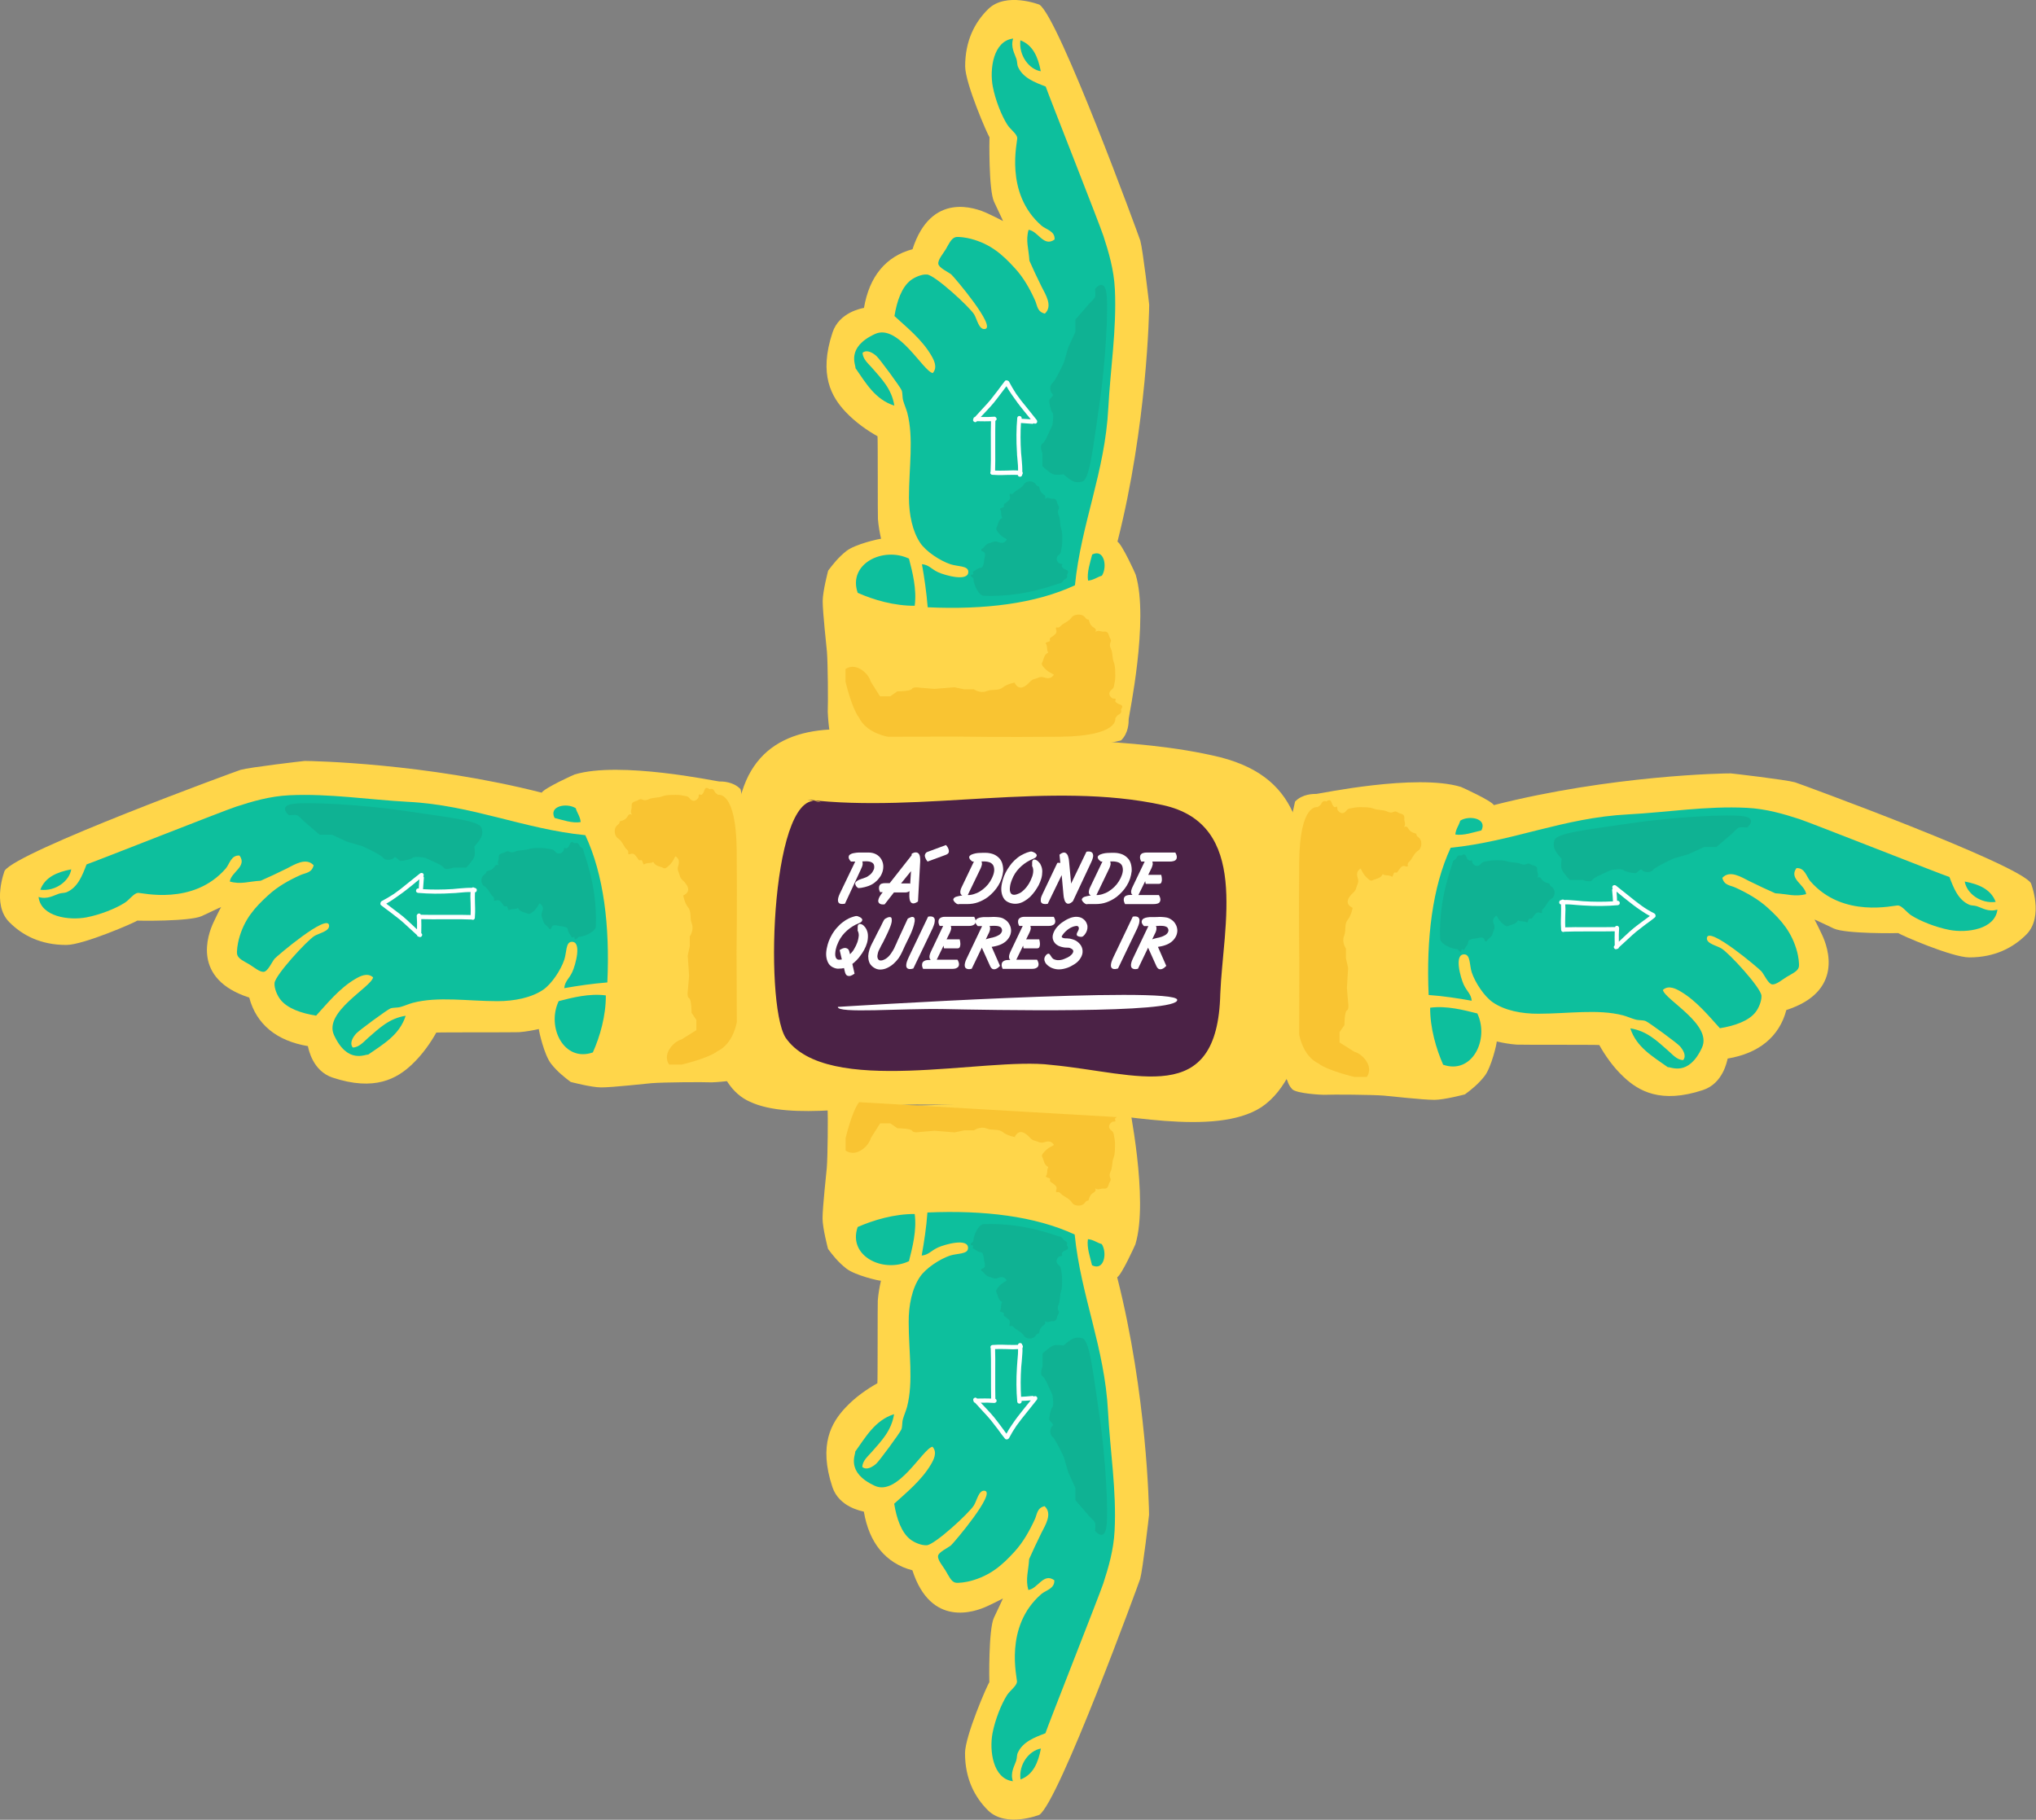 <?xml version="1.0" encoding="utf-8"?>
<!-- Generator: Adobe Illustrator 18.0.0, SVG Export Plug-In . SVG Version: 6.00 Build 0)  -->
<!DOCTYPE svg PUBLIC "-//W3C//DTD SVG 1.1//EN" "http://www.w3.org/Graphics/SVG/1.1/DTD/svg11.dtd">
<svg version="1.1" id="Layer_1" xmlns="http://www.w3.org/2000/svg" xmlns:xlink="http://www.w3.org/1999/xlink" x="0px" y="0px"
	 viewBox="0 0 1489.1 1331.1" enable-background="new 0 0 1489.1 1331.1" xml:space="preserve">
<rect x="0" y="0" width="1489.1" height="1331.1" fill="#808080" stroke="none"/>
<g>
	<g>
		<path fill-rule="evenodd" clip-rule="evenodd" fill="#FFD64A" d="M688.5,531.9c66,12,138,6,204,22c62,16,62,62,66,120
			c4,38,0,112-36,136c-34,22-106,4-144,2c-36-2-72-4-108-4c-34,0-92,12-122-2c-54-24-18-168-8-218s52-60,102-52L688.5,531.9z"/>
	</g>
	<g>
		<path fill-rule="evenodd" clip-rule="evenodd" fill="#4B2246" d="M590.5,584.9c84,10,178-14,260,4c64,14,44,88,42,138
			c-2,84-60,58-124,52c-48-6-164,24-194-20c-16-26-10-188,26-172"/>
	</g>
	<g>
		<g>
			<path fill="#FFFFFF" d="M614.4,661c-0.4-0.1-0.7-0.4-1-0.7c-0.3-0.3-0.4-0.8-0.5-1.4c-0.1-0.6,0-1.3,0.2-2.2s0.6-1.9,1.2-3.2
				l11.2-23.3h-3l-0.2-0.1c-0.2-0.2-0.4-0.5-0.7-0.8c-0.2-0.3-0.4-0.6-0.6-1c-0.2-0.4-0.2-0.7-0.3-1.1c0-0.4,0-0.8,0.2-1.2
				c0.1-0.3,0.3-0.6,0.6-0.8c0.3-0.2,0.6-0.4,1-0.6c0.4-0.2,0.7-0.3,1.1-0.4c0.4-0.1,0.7-0.2,1-0.2c1.1-0.2,2.3-0.4,3.4-0.4
				c1.2,0,2.3,0,3.5,0h3.9c1.9,0,3.6,0.4,5.2,1.2c1.6,0.8,2.9,2,3.9,3.6c0.9,1.5,1.4,3.1,1.5,4.7c0.1,1.6-0.1,3.2-0.6,4.7
				c-0.5,1.5-1.2,3-2.3,4.3c-1,1.4-2.1,2.5-3.4,3.5c-1.4,1.1-3,1.9-4.6,2.5c-1.7,0.6-3.3,1-5.1,1.3c-0.8,0.1-1.4,0.2-1.9,0.2
				c-0.5,0-1-0.3-1.5-0.9c-0.6-0.6-0.9-1.3-1.1-2s0.2-1.4,0.9-2c0.6-0.5,1.3-0.9,2-1.2c0.7-0.3,1.5-0.6,2.2-0.8
				c0.8-0.3,1.5-0.5,2.3-0.8s1.5-0.6,2.1-1.1c0.5-0.3,1-0.8,1.6-1.2c0.5-0.5,1-1,1.4-1.6c0.4-0.6,0.7-1.2,1-1.8
				c0.3-0.6,0.4-1.3,0.4-2c0-1.2-0.3-2.1-0.9-2.7c-0.6-0.6-1.3-0.9-2.2-1.2c-0.9-0.2-1.8-0.3-2.8-0.3c-1,0-1.9,0.1-2.8,0.1
				c0.2,0.6,0.3,1.3,0.2,2.3c-0.1,0.9-0.6,2.1-1.3,3.6L618,661C616.5,661.3,615.3,661.3,614.4,661z"/>
			<path fill="#FFFFFF" d="M647,661.5c-1.7,0.2-2.9,0-3.7-0.6c-0.3-0.2-0.6-0.6-0.8-1c-0.2-0.4-0.2-0.9-0.1-1.6
				c0.1-0.6,0.4-1.4,0.9-2.4c0.5-0.9,1.3-2,2.3-3.3h-1.9c-0.6-1.2-0.9-2.3-0.8-3.3c0-0.4,0.1-0.8,0.2-1.2c0.1-0.4,0.4-0.7,0.7-1.1
				s0.8-0.6,1.3-0.7c0.5-0.2,1.2-0.3,2.1-0.3h3.5l15.9-20.2h0.1l0.1-1.3c1.3-0.8,2.4-1.1,3.3-1c0.4,0,0.8,0.2,1.2,0.4
				c0.4,0.2,0.7,0.6,1,1.1s0.5,1.2,0.6,2.1c0.1,0.9,0.2,1.9,0.1,3.3l-1.6,29c-1.3,0.9-2.4,1.4-3.4,1.4c-0.4,0-0.8-0.1-1.2-0.3
				c-0.4-0.2-0.7-0.6-1-1.1c-0.3-0.5-0.5-1.3-0.6-2.2c-0.1-0.9-0.2-2.1-0.1-3.5l0.1-1.9c-0.3,0.3-0.8,0.5-1.3,0.7
				c-0.5,0.2-1.2,0.3-1.9,0.3h-8.2L647,661.5z M659,646.2h6.4c0,0,0,0.1,0.1,0.1c0,0,0.1,0.1,0.2,0.3l0.6-9.4L659,646.2z"/>
			<path fill="#FFFFFF" d="M678.4,630.2c-0.8-1-1.4-2-1.7-2.9c-0.1-0.4-0.2-0.8-0.3-1.2c0-0.4,0-0.8,0.2-1.2
				c0.1-0.4,0.4-0.7,0.7-1.1s0.8-0.6,1.4-0.8l13.2-4.9c0.9,1,1.5,2,1.8,2.9c0.3,0.8,0.4,1.6,0.2,2.4c-0.2,0.8-0.9,1.4-2.2,1.9
				L678.4,630.2z"/>
			<path fill="#FFFFFF" d="M703.8,655c-0.3-0.2-0.6-0.4-0.9-0.7c-0.3-0.3-0.4-0.7-0.5-1.2c-0.1-0.5-0.1-1.1,0.1-1.8
				c0.1-0.7,0.4-1.5,0.9-2.5l8.9-18.6h-1.1c-0.4-0.3-0.9-0.7-1.3-1.1s-0.8-0.9-0.9-1.4c-0.2-0.4-0.2-0.7-0.1-1s0.2-0.6,0.5-0.8
				s0.5-0.5,0.8-0.6c0.3-0.2,0.6-0.3,0.9-0.4c1.5-0.6,3.2-0.9,4.9-1c1.7-0.1,3.4-0.1,4.9-0.1c1.7,0,3.4,0.3,5,0.8s3.1,1.4,4.4,2.6
				c1.4,1.3,2.3,2.8,2.8,4.6c0.5,1.8,0.7,3.6,0.6,5.4c-0.2,1.8-0.6,3.7-1.2,5.5c-0.6,1.8-1.4,3.5-2.4,5.1c-1,1.6-2.1,3.1-3.4,4.5
				c-1.3,1.4-2.7,2.7-4.1,3.8c-2.3,1.7-4.8,3-7.3,3.9c-2.5,0.9-5.2,1.3-8.2,1.3h-5.4c-0.2,0-0.5,0-0.7,0.1s-0.5,0-0.7-0.1
				c-0.4-0.1-0.7-0.3-1.1-0.6c-0.3-0.3-0.6-0.6-0.9-0.8c-0.3-0.3-0.7-0.8-0.9-1.3c-0.3-0.5-0.2-1,0.2-1.5c0.3-0.5,0.9-0.8,1.5-1.1
				c0.7-0.2,1.3-0.4,1.9-0.5c0.5-0.1,1-0.2,1.5-0.3C702.9,655.1,703.3,655.1,703.8,655z M717.9,630.2c0.2,0.5,0.3,1.1,0.3,1.9
				c-0.1,0.8-0.4,1.7-0.9,2.9l-9.5,19.7c0.3,0,0.6,0,0.9,0s0.6,0,0.9-0.1c1.7-0.2,3.3-0.7,4.9-1.4c1.6-0.7,3-1.6,4.4-2.7
				c1.4-1.1,2.6-2.3,3.7-3.6c1.1-1.4,2-2.8,2.7-4.2c0.3-0.7,0.7-1.4,1-2.3c0.3-0.8,0.6-1.7,0.7-2.5c0.2-0.9,0.2-1.7,0.1-2.6
				c-0.1-0.9-0.3-1.7-0.7-2.4c-0.4-0.6-0.8-1.1-1.4-1.5c-0.5-0.4-1.1-0.6-1.7-0.8c-0.6-0.2-1.2-0.3-1.9-0.4
				c-0.6-0.1-1.3-0.1-1.9-0.1H717.9z"/>
			<path fill="#FFFFFF" d="M738.3,660.3c-1.9-0.7-3.4-1.8-4.3-3.4c-0.9-1.5-1.4-3.2-1.6-5.1c-0.2-1.8,0-3.7,0.4-5.7
				c0.4-1.9,0.9-3.7,1.5-5.2c0.7-1.7,1.5-3.4,2.5-5c1-1.6,2.1-3.1,3.3-4.6c1.2-1.4,2.6-2.7,4.1-3.9c1.5-1.2,3.1-2.1,4.8-2.9
				c1.4-0.7,2.9-1.2,4.5-1.6c0.6-0.1,1.1-0.1,1.6,0.1c0.5,0.2,1,0.4,1.5,0.7c0.4,0.2,0.7,0.4,1,0.7c0.3,0.3,0.5,0.6,0.6,0.9
				c0.1,0.3,0.1,0.6-0.1,1s-0.4,0.7-0.8,1c-0.6,0.4-1.2,0.7-1.9,1c-0.7,0.3-1.3,0.6-2,0.9c-3,1.5-5.7,3.5-8,5.9s-4.1,5.2-5.3,8.4
				c-0.3,0.6-0.5,1.4-0.8,2.3s-0.5,1.8-0.6,2.8c-0.1,0.9-0.2,1.9-0.1,2.7c0.1,0.9,0.4,1.7,0.9,2.3c0.3,0.3,0.6,0.6,1,0.7
				c0.4,0.1,0.8,0.2,1.3,0.2c0.4,0,0.9-0.1,1.3-0.2c0.4-0.1,0.8-0.2,1.2-0.4c1.2-0.4,2.4-1,3.4-1.9c1-0.8,2-1.8,2.9-2.9
				s1.6-2.2,2.3-3.4s1.2-2.4,1.7-3.7c0.4-0.8,0.6-1.6,0.8-2.5c0.2-0.9,0.3-1.7,0.3-2.6c0-0.8-0.1-1.5-0.3-2.2c0,0,0-0.1-0.1-0.3
				c-0.1-0.2-0.2-0.3-0.2-0.5l-0.3-0.7c0,0,0.1-0.1,0.1-0.4c0-0.2,0-0.5,0-0.8c0-0.3,0-0.6,0-0.9s0-0.4,0-0.5c0-0.5,0.1-0.9,0.4-1.3
				s0.6-0.6,1.2-0.6c0.5,0,1,0.2,1.4,0.4s0.9,0.5,1.3,0.9c0.4,0.4,0.7,0.8,1.1,1.2s0.6,0.8,0.8,1.3c0.8,1.5,1.2,3.2,1.2,4.9
				c0,1.7-0.2,3.4-0.7,5.2c-0.5,1.7-1.2,3.4-2,5c-0.9,1.6-1.8,3-2.7,4.3c-1,1.4-2.2,2.8-3.5,4.1c-1.4,1.3-2.9,2.4-4.5,3.3
				c-1.6,0.9-3.3,1.5-5.1,1.7C742,661.2,740.2,661,738.3,660.3z"/>
			<path fill="#FFFFFF" d="M762.7,661c-0.4-0.1-0.7-0.4-1-0.7c-0.3-0.3-0.5-0.8-0.5-1.3s0-1.2,0.1-2c0.2-0.8,0.5-1.7,1.1-2.9
				l10.9-22.9c0.2,0,0.4-0.1,0.7-0.1c0.4,0,0.9,0,1.5,0.1l-0.6-6c1.1-1,2.2-1.5,3.1-1.6c0.4,0,0.8,0,1.2,0.2c0.4,0.2,0.8,0.5,1.2,1
				c0.4,0.5,0.7,1.1,0.9,2c0.3,0.9,0.5,1.9,0.6,3.3l1.5,16.2l11.2-23.3c1.5-0.3,2.6-0.2,3.5,0.2c0.4,0.2,0.7,0.5,0.9,0.8
				c0.3,0.4,0.4,0.8,0.5,1.5c0.1,0.6,0,1.4-0.3,2.3c-0.2,0.9-0.7,2-1.3,3.3L784.8,659v0.1c-1.1,1.1-2.2,1.8-3.1,1.9
				c-0.4,0.1-0.8,0-1.2-0.1s-0.8-0.5-1.2-1s-0.7-1.2-0.9-2.1c-0.3-0.9-0.5-2-0.6-3.4l-1.3-14.3l-10.2,21
				C764.8,661.4,763.6,661.3,762.7,661z"/>
			<path fill="#FFFFFF" d="M797.8,655c-0.3-0.2-0.6-0.4-0.9-0.7c-0.3-0.3-0.4-0.7-0.5-1.2c-0.1-0.5-0.1-1.1,0.1-1.8
				c0.1-0.7,0.4-1.5,0.9-2.5l8.9-18.6h-1.1c-0.4-0.3-0.9-0.7-1.3-1.1s-0.8-0.9-0.9-1.4c-0.2-0.4-0.2-0.7-0.1-1s0.2-0.6,0.5-0.8
				s0.5-0.5,0.8-0.6c0.3-0.2,0.6-0.3,0.9-0.4c1.5-0.6,3.2-0.9,4.9-1c1.7-0.1,3.4-0.1,4.9-0.1c1.7,0,3.4,0.3,5,0.8s3.1,1.4,4.4,2.6
				c1.4,1.3,2.3,2.8,2.8,4.6c0.5,1.8,0.7,3.6,0.6,5.4c-0.2,1.8-0.6,3.7-1.2,5.5c-0.6,1.8-1.4,3.5-2.4,5.1c-1,1.6-2.1,3.1-3.4,4.5
				c-1.3,1.4-2.7,2.7-4.1,3.8c-2.3,1.7-4.8,3-7.3,3.9c-2.5,0.9-5.2,1.3-8.2,1.3h-5.4c-0.2,0-0.5,0-0.7,0.1s-0.5,0-0.7-0.1
				c-0.4-0.1-0.7-0.3-1.1-0.6c-0.3-0.3-0.6-0.6-0.9-0.8c-0.3-0.3-0.7-0.8-0.9-1.3c-0.3-0.5-0.2-1,0.2-1.5c0.3-0.5,0.9-0.8,1.5-1.1
				c0.7-0.2,1.3-0.4,1.9-0.5c0.5-0.1,1-0.2,1.5-0.3C796.9,655.1,797.4,655.1,797.8,655z M812,630.2c0.2,0.5,0.3,1.1,0.3,1.9
				c-0.1,0.8-0.4,1.7-0.9,2.9l-9.5,19.7c0.3,0,0.6,0,0.9,0s0.6,0,0.9-0.1c1.7-0.2,3.3-0.7,4.9-1.4c1.6-0.7,3-1.6,4.4-2.7
				c1.4-1.1,2.6-2.3,3.7-3.6c1.1-1.4,2-2.8,2.7-4.2c0.3-0.7,0.7-1.4,1-2.3c0.3-0.8,0.6-1.7,0.7-2.5c0.2-0.9,0.2-1.7,0.1-2.6
				c-0.1-0.9-0.3-1.7-0.7-2.4c-0.4-0.6-0.8-1.1-1.4-1.5c-0.5-0.4-1.1-0.6-1.7-0.8c-0.6-0.2-1.2-0.3-1.9-0.4
				c-0.6-0.1-1.3-0.1-1.9-0.1H812z"/>
			<path fill="#FFFFFF" d="M822.8,661.2c-0.6-1.2-1-2.3-0.9-3.3c0-0.4,0.1-0.8,0.2-1.2c0.2-0.4,0.4-0.7,0.8-1.1
				c0.4-0.3,0.9-0.6,1.5-0.7c0.6-0.2,1.4-0.3,2.4-0.3h1.5c-0.6-0.4-0.9-1-1-1.9s0.2-2.2,1-3.9l8.9-18.6h-2.5c-0.6-1.2-1-2.3-0.9-3.3
				c0-0.4,0.1-0.8,0.2-1.2c0.2-0.4,0.4-0.7,0.8-1.1c0.4-0.3,0.9-0.6,1.5-0.7c0.6-0.2,1.4-0.3,2.4-0.3h20.9c0.7,1.2,1.1,2.3,1.1,3.3
				c0,0.4-0.1,0.8-0.2,1.2c-0.1,0.4-0.4,0.7-0.8,1.1c-0.4,0.3-0.9,0.6-1.6,0.7c-0.7,0.2-1.5,0.3-2.5,0.3h-12.8
				c0.2,0.5,0.3,1.1,0.3,1.9c-0.1,0.8-0.4,1.7-0.9,2.9l-2.4,4.9h9.5c0.3,1.2,0.5,2.3,0.5,3.3c0,0.8-0.1,1.6-0.4,2.3
				c-0.3,0.7-0.9,1-1.9,1h-9.5c-0.1-0.2-0.1-0.4-0.2-0.6c-0.1-0.3-0.1-0.7-0.2-1.4l-5,10.2h15c0.7,1.2,1.1,2.3,1.1,3.3
				c0,0.4-0.1,0.8-0.2,1.2s-0.4,0.7-0.7,1.1c-0.4,0.3-0.9,0.6-1.5,0.7c-0.7,0.2-1.5,0.3-2.5,0.3H822.8z"/>
		</g>
		<path fill="#FFFFFF" d="M612.8,736.5c0,0,246.9-15.6,248.2-5.2c1.3,10.4-139.9,7.4-170.8,6.8C659.3,737.5,612.1,741.5,612.8,736.5
			z"/>
		<g>
			<path fill="#FFFFFF" d="M610.2,708c-2-0.7-3.4-1.9-4.3-3.4c-0.9-1.6-1.4-3.3-1.6-5.2s0-3.8,0.4-5.8c0.4-2,0.9-3.7,1.5-5.3
				c0.7-1.7,1.5-3.4,2.5-5.1c1-1.6,2.1-3.2,3.4-4.6s2.6-2.8,4.1-3.9c1.5-1.2,3.1-2.2,4.8-3c0.8-0.3,1.5-0.7,2.3-0.9
				c0.8-0.3,1.6-0.5,2.4-0.7c0.6-0.1,1.1-0.1,1.7,0.1s1,0.4,1.6,0.7c0.4,0.2,0.7,0.5,1,0.7c0.3,0.3,0.5,0.6,0.6,0.9
				c0.1,0.3,0.1,0.6-0.1,1c-0.1,0.3-0.4,0.7-0.8,1c-0.6,0.4-1.2,0.7-1.9,1c-0.7,0.3-1.4,0.6-2.1,0.9c-3.1,1.6-5.7,3.6-8,6
				c-2.3,2.4-4.1,5.3-5.3,8.5c-0.3,0.7-0.6,1.4-0.8,2.4c-0.3,0.9-0.5,1.9-0.6,2.8c-0.1,1-0.2,1.9-0.1,2.8c0.1,0.9,0.4,1.7,0.9,2.3
				c0.5,0.5,1,0.8,1.8,0.8c0.7,0,1.4-0.1,2.1-0.2l-1.6-6.9c1.1-0.7,2.1-1.2,3.1-1.4c0.8-0.2,1.6-0.1,2.4,0.3
				c0.8,0.3,1.4,1.2,1.7,2.7l0.4,1.5c1.2-1.2,2.3-2.5,3.1-4c0.9-1.5,1.6-3,2.2-4.6c0.3-0.8,0.5-1.6,0.7-2.5s0.3-1.8,0.4-2.7
				c0-0.8-0.1-1.5-0.3-2.2c0,0,0-0.1-0.1-0.3c-0.1-0.2-0.1-0.3-0.2-0.5c-0.1-0.2-0.2-0.3-0.2-0.5s-0.1-0.2-0.1-0.3
				c0,0,0.1-0.1,0.1-0.4c0-0.2,0-0.5,0-0.8s0-0.6,0-0.9c0-0.3,0-0.5,0-0.5c0-0.5,0.1-1,0.4-1.3c0.2-0.4,0.7-0.6,1.2-0.7
				c0.5,0,1,0.2,1.5,0.4c0.5,0.2,0.9,0.5,1.3,0.9c0.4,0.4,0.8,0.8,1.1,1.2c0.3,0.4,0.6,0.9,0.8,1.3c0.8,1.6,1.2,3.2,1.2,5
				s-0.2,3.5-0.7,5.2c-0.5,1.7-1.2,3.4-2.1,5s-1.8,3.1-2.8,4.3c-1.5,2.2-3.5,4.2-5.8,6l1.6,7.1c-1.1,0.8-2.1,1.3-3,1.6
				c-0.4,0.1-0.8,0.1-1.2,0.1c-0.4,0-0.8-0.1-1.2-0.3s-0.7-0.5-1-1c-0.3-0.5-0.5-1.1-0.7-1.9l-0.6-2.6c-1.1,0.3-2.3,0.4-3.4,0.4
				C612.5,708.7,611.3,708.4,610.2,708z"/>
			<path fill="#FFFFFF" d="M668.6,675.9c-0.7,2.8-1.7,5.4-2.9,8c-1.2,2.5-2.5,5.1-3.7,7.6c-0.7,1.6-1.5,3.2-2.2,4.8
				s-1.6,3.1-2.6,4.6c-1,1.4-2.2,2.7-3.6,4c-1.5,1.3-3,2.3-4.7,3.1c-1.7,0.8-3.4,1.2-5.2,1.2c-1.8,0-3.5-0.6-5.1-1.8
				c-1.4-1-2.4-2.3-2.9-3.7s-0.7-2.9-0.7-4.4c0.1-1.5,0.4-3.1,0.9-4.7s1.1-3,1.8-4.3c0.7-1.4,1.4-2.7,2.1-4.1s1.4-2.8,2.1-4.2
				c0.7-1.3,1.3-2.5,2-3.8c0.6-1.2,1.2-2.5,1.8-3.7c0.3-0.6,0.6-1.1,0.8-1.5c0.2-0.4,0.6-0.8,1.1-1.1c0.4-0.2,0.9-0.5,1.4-0.7
				c0.5-0.2,1-0.4,1.5-0.4s0.9,0,1.2,0.3c0.3,0.2,0.5,0.7,0.5,1.5c0.1,1.2-0.1,2.4-0.5,3.6c-0.4,1.2-0.8,2.3-1.3,3.4
				c-0.5,1.3-1.1,2.5-1.7,3.8c-0.6,1.2-1.2,2.5-1.8,3.7c-0.7,1.5-1.4,2.9-2.2,4.2c-0.7,1.4-1.4,2.8-2.1,4.2
				c-0.3,0.7-0.5,1.5-0.7,2.4s-0.3,1.8-0.1,2.5c0.1,0.8,0.5,1.4,1,1.8c0.5,0.4,1.4,0.5,2.6,0.2c1.7-0.5,3.1-1.4,4.4-2.7
				s2.3-2.8,3.2-4.3c0.7-1.1,1.3-2.3,1.8-3.6c0.6-1.2,1.2-2.5,1.7-3.8c1.2-2.7,2.5-5.4,3.7-8c1.2-2.6,2.5-5.3,3.7-8
				c0.3-0.2,0.6-0.4,1.1-0.6c0.5-0.2,0.9-0.4,1.4-0.6c0.5-0.1,0.9-0.2,1.3-0.1c0.4,0.1,0.7,0.3,1,0.7c0.2,0.3,0.3,0.7,0.3,1
				c0,0.4,0,0.8,0,1.2c0,0.4-0.1,0.8-0.2,1.2C668.7,675.2,668.6,675.5,668.6,675.9z"/>
			<path fill="#FFFFFF" d="M664.2,708.6c-0.4-0.1-0.7-0.4-1-0.8c-0.3-0.4-0.4-0.9-0.4-1.6c0-0.7,0.1-1.5,0.4-2.5
				c0.3-1,0.8-2.2,1.5-3.7l14.1-29.5c1.5-0.3,2.7-0.2,3.6,0.2c0.3,0.2,0.7,0.5,0.9,0.9c0.3,0.4,0.4,0.9,0.4,1.5
				c0,0.6-0.1,1.4-0.3,2.4c-0.3,1-0.7,2.1-1.3,3.5L668,708.4C666.4,708.9,665.1,709,664.2,708.6z"/>
			<path fill="#FFFFFF" d="M675.3,708.9c-0.7-1.2-1-2.4-0.9-3.3c0-0.4,0.1-0.8,0.2-1.2c0.2-0.4,0.4-0.8,0.8-1.1
				c0.4-0.3,0.9-0.6,1.5-0.8c0.6-0.2,1.4-0.3,2.4-0.3h1.5c-0.6-0.4-0.9-1-1-2c-0.1-0.9,0.2-2.2,1-4l9-18.9h-2.5
				c-0.7-1.2-1-2.4-0.9-3.3c0-0.4,0.1-0.8,0.2-1.2c0.2-0.4,0.4-0.8,0.8-1.1c0.4-0.3,0.9-0.6,1.5-0.8c0.6-0.2,1.4-0.3,2.4-0.3h21.2
				c0.7,1.2,1.1,2.4,1.1,3.3c0,0.4-0.1,0.8-0.2,1.2c-0.1,0.4-0.4,0.8-0.8,1.1c-0.4,0.3-0.9,0.6-1.6,0.8c-0.7,0.2-1.5,0.3-2.6,0.3
				h-13c0.2,0.5,0.3,1.2,0.3,1.9c-0.1,0.8-0.4,1.8-1,3l-2.4,4.9h9.6c0.3,1.2,0.5,2.4,0.5,3.3c0,0.8-0.1,1.6-0.4,2.3
				c-0.3,0.7-0.9,1-1.9,1h-9.6c-0.1-0.2-0.1-0.4-0.2-0.6c-0.1-0.3-0.1-0.7-0.2-1.4l-5,10.3h15.2c0.7,1.2,1.1,2.4,1.1,3.3
				c0,0.4-0.1,0.8-0.2,1.2c-0.1,0.4-0.4,0.8-0.8,1.1s-0.9,0.6-1.5,0.8c-0.7,0.2-1.5,0.3-2.6,0.3H675.3z"/>
			<path fill="#FFFFFF" d="M710.7,708.6c-1.5,0.4-2.7,0.4-3.6,0c-0.4-0.1-0.7-0.4-1-0.7c-0.3-0.3-0.4-0.8-0.5-1.4
				c-0.1-0.6,0-1.3,0.2-2.2c0.2-0.9,0.6-2,1.2-3.2l11.3-23.7h-3.2c-0.5-0.5-0.9-1-1.3-1.7s-0.5-1.4-0.3-2.1c0.2-0.8,0.7-1.4,1.5-1.8
				c0.8-0.4,1.7-0.7,2.7-0.8c1-0.2,2-0.2,3-0.2c1,0,1.8,0,2.4,0c1,0,2,0,3-0.1c1,0,2,0,3,0.1c1,0.1,2,0.2,2.9,0.4s1.8,0.6,2.7,1.2
				c1.5,0.9,2.7,2.1,3.5,3.6c0.9,1.5,1.3,3.2,1.3,4.9c-0.1,1.7-0.5,3.2-1.4,4.7c-0.9,1.5-2,2.7-3.4,3.7c-1.4,1-2.9,1.7-4.5,2.2
				c-1.6,0.5-3.3,0.9-4.9,1.1l6.1,13.9c-0.9,1-1.8,1.7-2.7,2.1c-0.8,0.4-1.6,0.5-2.4,0.3c-0.8-0.2-1.6-1-2.2-2.4l-6-13.3
				L710.7,708.6z M723.8,677.4c0.3,0.6,0.4,1.4,0.3,2.3c-0.1,0.9-0.5,2.2-1.3,3.6l-1.8,3.8c0.3-0.1,0.5-0.2,0.8-0.3
				c0.2-0.1,0.5-0.1,0.7-0.2c0.7-0.2,1.5-0.4,2.3-0.6c0.8-0.1,1.6-0.3,2.4-0.6c0.6-0.1,1.2-0.4,1.9-0.7c0.7-0.3,1.4-0.7,2-1.1
				c0.6-0.5,1.1-1,1.4-1.6c0.3-0.6,0.5-1.3,0.3-2.1c-0.2-0.9-0.6-1.5-1.3-1.9s-1.5-0.6-2.4-0.7c-0.9-0.1-1.8-0.1-2.8-0.1
				c-0.9,0.1-1.7,0.1-2.4,0.1H723.8z"/>
			<path fill="#FFFFFF" d="M733.5,708.9c-0.7-1.2-1-2.4-0.9-3.3c0-0.4,0.1-0.8,0.2-1.2c0.2-0.4,0.4-0.8,0.8-1.1
				c0.4-0.3,0.9-0.6,1.5-0.8c0.6-0.2,1.4-0.3,2.4-0.3h1.5c-0.6-0.4-0.9-1-1-2c-0.1-0.9,0.2-2.2,1-4l9-18.9h-2.5
				c-0.7-1.2-1-2.4-0.9-3.3c0-0.4,0.1-0.8,0.2-1.2c0.2-0.4,0.4-0.8,0.8-1.1c0.4-0.3,0.9-0.6,1.5-0.8c0.6-0.2,1.4-0.3,2.4-0.3h21.2
				c0.7,1.2,1.1,2.4,1.1,3.3c0,0.4-0.1,0.8-0.2,1.2c-0.1,0.4-0.4,0.8-0.8,1.1c-0.4,0.3-0.9,0.6-1.6,0.8c-0.7,0.2-1.5,0.3-2.6,0.3
				h-13c0.2,0.5,0.3,1.2,0.3,1.9c-0.1,0.8-0.4,1.8-1,3l-2.4,4.9h9.6c0.3,1.2,0.5,2.4,0.5,3.3c0,0.8-0.1,1.6-0.4,2.3
				c-0.3,0.7-0.9,1-1.9,1h-9.6c-0.1-0.2-0.1-0.4-0.2-0.6c-0.1-0.3-0.1-0.7-0.2-1.4l-5,10.3h15.2c0.7,1.2,1.1,2.4,1.1,3.3
				c0,0.4-0.1,0.8-0.2,1.2c-0.1,0.4-0.4,0.8-0.8,1.1s-0.9,0.6-1.5,0.8c-0.7,0.2-1.5,0.3-2.6,0.3H733.5z"/>
			<path fill="#FFFFFF" d="M767,706.7c-0.6-0.4-1.1-0.9-1.6-1.4c-0.5-0.5-0.9-1.1-1.1-1.7c-0.3-0.6-0.5-1.2-0.5-1.9
				c0-0.7,0.1-1.3,0.5-2c0.2-0.3,0.4-0.6,0.7-1s0.6-0.6,0.9-0.8c0.3-0.2,0.7-0.3,1-0.3c0.4,0,0.7,0.2,1,0.7c0.2,0.3,0.5,0.6,0.7,1
				c0.2,0.3,0.4,0.6,0.6,0.9c0.2,0.3,0.4,0.6,0.7,0.8c0.2,0.3,0.6,0.5,1,0.7c0.7,0.3,1.5,0.5,2.3,0.6s1.6,0,2.5-0.1s1.7-0.4,2.5-0.7
				s1.6-0.7,2.3-1c0.5-0.2,1.1-0.6,1.9-1.1c0.7-0.5,1.3-1.1,1.8-1.7c0.5-0.6,0.7-1.2,0.8-1.9c0-0.6-0.4-1.3-1.3-1.8
				c-0.8-0.5-1.6-0.8-2.4-0.8s-1.6-0.1-2.5-0.1c-0.9-0.1-1.7-0.3-2.5-0.5c-0.8-0.2-1.6-0.5-2.4-0.9c-1.7-0.9-2.8-2.1-3.5-3.7
				c-0.7-1.6-0.7-3.3-0.1-5.1c0.6-1.7,1.5-3.3,2.7-4.7c1.2-1.4,2.5-2.6,4-3.6c1.5-1,3-2,4.7-2.7c1.7-0.8,3.4-1.2,5.2-1.3
				c0.9,0,1.8,0.1,2.7,0.3c0.9,0.2,1.7,0.6,2.4,1.1c0.7,0.5,1.4,1.1,1.9,1.8c0.5,0.7,0.9,1.5,1.2,2.5c0.3,0.9,0.3,1.8,0.2,2.8
				c-0.1,0.9-0.4,1.8-0.8,2.7c-0.2,0.4-0.4,0.7-0.6,1c-0.2,0.3-0.4,0.6-0.7,1c0,0-0.1,0.1-0.2,0.2c-0.1,0.1-0.2,0.2-0.3,0.3
				c-0.1,0.1-0.2,0.2-0.3,0.3c-0.1,0.1-0.2,0.2-0.2,0.2c-0.2,0.2-0.6,0.3-0.9,0.4c-0.4,0.1-0.8,0.1-1.2,0c-0.4,0-0.8-0.1-1.1-0.2
				c-0.4-0.1-0.7-0.3-0.9-0.4c-0.4-0.2-0.6-0.6-0.6-0.9c0-0.4,0-0.8,0.2-1.2c0.2-0.4,0.3-0.8,0.6-1.2c0.2-0.4,0.4-0.8,0.5-1.1
				c0.3-0.7,0.3-1.4,0.1-2c-0.2-0.6-0.8-0.9-1.7-0.9c-0.8,0.1-1.6,0.3-2.3,0.5c-0.7,0.3-1.5,0.6-2.2,1c-1.6,0.9-3,2.1-4.3,3.5
				c-0.1,0.1-0.3,0.3-0.5,0.6s-0.5,0.6-0.7,0.9c-0.2,0.3-0.4,0.7-0.6,1c-0.1,0.3-0.1,0.6,0,0.7c0.5,0.5,1.1,0.7,1.8,0.8
				c0.8,0.1,1.5,0.1,2.2,0.1c0.7,0.1,1.4,0.1,2,0.2c0.6,0.1,1.2,0.3,1.9,0.5c1.7,0.5,3.2,1.3,4.5,2.6c1.3,1.2,2.2,2.7,2.6,4.4
				c0.4,1.9,0.2,3.7-0.6,5.4c-0.8,1.7-1.9,3.2-3.3,4.4c-1.3,1.1-2.8,2-4.5,2.9c-1.7,0.9-3.5,1.5-5.4,1.9c-1.8,0.4-3.7,0.5-5.5,0.2
				C770.1,708.5,768.5,707.8,767,706.7z"/>
			<path fill="#FFFFFF" d="M813.9,708.6c-0.4-0.1-0.7-0.4-1-0.8c-0.3-0.4-0.4-0.9-0.4-1.6c0-0.7,0.1-1.5,0.4-2.5
				c0.3-1,0.8-2.2,1.5-3.7l14.1-29.5c1.5-0.3,2.7-0.2,3.6,0.2c0.3,0.2,0.7,0.5,0.9,0.9c0.3,0.4,0.4,0.9,0.4,1.5
				c0,0.6-0.1,1.4-0.3,2.4c-0.3,1-0.7,2.1-1.3,3.5l-14.1,29.4C816,708.9,814.8,709,813.9,708.6z"/>
			<path fill="#FFFFFF" d="M832.3,708.6c-1.5,0.4-2.7,0.4-3.6,0c-0.4-0.1-0.7-0.4-1-0.7c-0.3-0.3-0.4-0.8-0.5-1.4
				c-0.1-0.6,0-1.3,0.2-2.2c0.2-0.9,0.6-2,1.2-3.2l11.3-23.7h-3.2c-0.5-0.5-0.9-1-1.3-1.7s-0.5-1.4-0.3-2.1c0.2-0.8,0.7-1.4,1.5-1.8
				c0.8-0.4,1.7-0.7,2.7-0.8c1-0.2,2-0.2,3-0.2c1,0,1.8,0,2.4,0c1,0,2,0,3-0.1c1,0,2,0,3,0.1c1,0.1,2,0.2,2.9,0.4s1.8,0.6,2.7,1.2
				c1.5,0.9,2.7,2.1,3.5,3.6c0.9,1.5,1.3,3.2,1.3,4.9c-0.1,1.7-0.5,3.2-1.4,4.7c-0.9,1.5-2,2.7-3.4,3.7c-1.4,1-2.9,1.7-4.5,2.2
				c-1.6,0.5-3.3,0.9-4.9,1.1l6.1,13.9c-0.9,1-1.8,1.7-2.7,2.1c-0.8,0.4-1.6,0.5-2.4,0.3c-0.8-0.2-1.6-1-2.2-2.4l-6-13.3
				L832.3,708.6z M845.5,677.4c0.3,0.6,0.4,1.4,0.3,2.3c-0.1,0.9-0.5,2.2-1.3,3.6l-1.8,3.8c0.3-0.1,0.5-0.2,0.8-0.3
				c0.2-0.1,0.5-0.1,0.7-0.2c0.7-0.2,1.5-0.4,2.3-0.6c0.8-0.1,1.6-0.3,2.4-0.6c0.6-0.1,1.2-0.4,1.9-0.7c0.7-0.3,1.4-0.7,2-1.1
				c0.6-0.5,1.1-1,1.4-1.6c0.3-0.6,0.5-1.3,0.3-2.1c-0.2-0.9-0.6-1.5-1.3-1.9s-1.5-0.6-2.4-0.7c-0.9-0.1-1.8-0.1-2.8-0.1
				c-0.9,0.1-1.7,0.1-2.4,0.1H845.5z"/>
		</g>
	</g>
	<path fill-rule="evenodd" clip-rule="evenodd" fill="#0DBF9D" d="M266.2,720.3c1.4,1.3,2,3.4,4.2,1.9c2.8-2,7.3-3.6,10.1-5.6
		c-3.2-5.2-5-12.2-5.9-18.8c-2.2,3.3-5.3,5.9-8.2,8.6c-1.4,1.3-2.7,2.9-4.2,4.2c-1.5,1.3-3.5,2.3-4.4,4.2
		C260.1,716.7,264.3,718.4,266.2,720.3z"/>
</g>
<g id="right_1_">
	<g>
		<g>
			<defs>
				<path id="SVGID_1_" d="M1092.6,588.9c-1.9-3.3-23.3-13-24.1-13.3c-32.9-10-103.9,5.1-105.6,5.1c-2.5,0-10.3,0-15.7,5.6
					c0,0-13.3,57.6-17,97.7c-1.4,14.9-1.6,58.7-0.8,66.3c1.9,17.7,5.8,30.8,12.1,40c0.7,2.4,1.9,4.6,3.6,6.4
					c3.2,3.3,22.7,4.2,23.1,4.1c6.9-0.3,35.4-0.1,44,0.6c3.7,0.3,28.5,3.1,36.9,3.1c7.2,0,22.3-4,22.3-4c4.4-3.2,9.9-7.6,14.4-13.4
					c5-6.4,9-23.9,8.9-25.3c4.5,1,9.3,1.9,14.5,2.3c2.4,0.2,58.3,0,60.5,0.3c3.9,7,10,16.1,18,23.5c10.7,10,26.9,19.7,57.9,9.4
					c14.7-4.9,17.5-21.2,18-23c11.6-2,20.8-5.9,28-11.8c7.3-6,12.4-14,14.9-23.7c42.1-13.6,30.5-45.7,26.2-54.9
					c-3.7-7.9-5.6-11.3-5.6-11.3c-0.1-0.2,10.8,5,14.2,6.6c8.8,4,46.8,3.4,47.1,3.3c1.2,1.2,39.3,17.8,51.9,17.8
					c18.8,0,32.3-7.2,41.9-16.9c12.8-13.1,3.2-37.4,3.2-37.4c-8.9-14.1-170.2-73.1-172.6-73.8c-6.8-1.9-46.3-6.5-46.9-6.5
					C1261.4,565.6,1178.2,567.1,1092.6,588.9z M1437.5,625.3L1437.5,625.3L1437.5,625.3L1437.5,625.3z"/>
			</defs>
			<use xlink:href="#SVGID_1_"  overflow="visible" fill="#FFD64A"/>
			<clipPath id="SVGID_2_">
				<use xlink:href="#SVGID_1_"  overflow="visible"/>
			</clipPath>
		</g>
		<g>
			<path fill-rule="evenodd" clip-rule="evenodd" fill="#0DBF9D" d="M1219.8,780.6c2.1-0.4,15.1,7.2,25-14.3
				c7.8-16.9-27.1-35-28.6-42.2c4.2-3.8,9.7-0.8,13.1,1.2c11.6,6.9,20.5,17.9,28.6,26.8c10.7-1.7,21.2-5.3,26.2-11.9
				c2.1-2.7,4.4-7.9,4.2-11.9c-0.4-5.9-23.6-31.1-29.2-34.5c-3.5-2.2-11.1-3.5-10.7-7.7c0.9-9.3,38.5,22.7,39.9,24.4
				c2.1,2.5,4.9,9,7.7,9.5c3,0.5,7.4-3.4,10.7-5.4c3.8-2.3,8.1-4.1,8.9-7.1c0.6-2.3-0.4-8.3-1.2-11.3c-3.9-14.4-11.5-23.1-21.4-32.1
				c-6.9-6.3-15.3-11-23.8-14.9c-3.7-1.7-8.2-1.5-9.5-7.1c5.5-6,13.9-0.5,19.7,2.4c6.4,3.2,13.4,6.4,19,8.9
				c8.8,0.5,14.6,2.8,22.6,0.6c-0.9-7-12.9-11.1-7.1-19c6.2-0.4,7.3,6.3,10.1,9.5c23.9,27.6,61.5,17.5,64.3,17.8
				c3,0.4,6.2,5,9.5,7.2c6.7,4.3,18.1,8.8,28,10.7c12.7,2.4,33.3-0.3,35.1-14.9c-6.3,2.1-11.2-1.2-14.9-2.4
				c-2.2-0.7-4.3-0.4-5.9-1.2c-8-3.6-11.2-12.1-14.3-20.2c-6.2-2-100.8-39.4-109.5-42.3c-11.7-3.8-24.5-7.6-38.7-8.3
				c-29.4-1.5-58.4,3.3-86.9,4.8c-47,2.4-84.7,19.9-129.7,24.4c-13.4,28.9-17.9,66.3-16.1,107.7c11.1,0.8,21.4,2.4,31.5,4.2
				c-0.5-5.1-3.5-6.7-5.9-11.9c-2.2-4.8-7.3-22.5,0.6-22c4.4,0.2,3.6,7.7,5.3,13.1c2.5,7.5,9.2,17.7,15.5,22
				c8.6,5.9,21,8.4,33.3,8.3c21.7,0,43.5-3.6,61.9,1.2c3,0.8,6,2.2,8.9,3c2.8,0.8,5.6,0.3,7.7,1.2c2.4,1,23,16.1,25,18.4
				c2.2,2.6,5,6.8,2.4,10.1c-4.7,0-8.1-4.4-11.3-7.1c-7.8-6.8-15.2-14.2-27.4-16.1C1196.9,766.1,1208.9,772.8,1219.8,780.6z
				 M1080.5,741.3c-10-2.5-22.4-5.8-34.5-4.2c-0.1,14.8,4.4,30.1,9.5,41.7C1076.6,786.2,1089.5,760.4,1080.5,741.3z M1459.6,659.7
				c-3.4-9.1-12.1-12.9-22.6-14.9C1438.3,653.3,1448.5,661.2,1459.6,659.7z M1083.5,607.4c4.5-9-9.3-11.2-15.5-7.1
				c-1,3.6-3.2,5.9-3.6,10.1C1070.4,611.4,1077.8,608.7,1083.5,607.4z"/>
		</g>
		<path fill-rule="evenodd" clip-rule="evenodd" fill="#FFFFFF" d="M1206.7,670c-2.1-1.1-4.4-2.5-6.8-4.2c-2.4-1.6-4.3-3-5.6-4
			c-1.3-1-3.5-2.7-6.5-5.1l-5.5-4.5c0.2,2.6,0.4,4.8,0.4,6.7h0.2c0.4-0.1,0.8,0.1,1.2,0.3c0.3,0.3,0.5,0.6,0.6,1.1
			c0,0.4-0.1,0.8-0.3,1.2c-0.3,0.3-0.6,0.5-1.1,0.6c-8,0.7-16.5,0.8-25.5,0.2c-1-0.1-2.4-0.2-4.2-0.3c-1.8-0.2-3.4-0.3-4.8-0.4
			c-1.4-0.1-2.7-0.1-4-0.1c0.2,2,0.2,4.8,0,8.4c-0.1,3.8-0.1,6.6,0,8.4c3.5-0.1,9.6-0.2,18.2-0.1c8.6,0,14.7,0,18.2-0.1
			c0.3-0.7,0.8-0.9,1.6-0.9c0.4,0,0.7,0.2,1,0.6c0.3,0.3,0.4,0.7,0.4,1.2c-0.2,2.7-0.3,6-0.2,9.8l3.6-3.4c3.2-3,5.5-5.1,7-6.3
			c1.4-1.1,3.4-2.7,6.1-4.7L1206.7,670L1206.7,670z M1209.9,668.1c0.5,0.3,0.8,0.7,0.9,1.3c0.2,0.7,0,1.3-0.5,1.7
			c-1.6,1.3-3.9,3.1-6.9,5.2l-6.7,5.2c-1.5,1.2-3.8,3.3-6.8,6.1l-5.8,5.3c-0.2,0.7-0.6,1.1-1.4,1.2c-0.8,0.4-1.5,0.3-2-0.4
			c-0.3-0.3-0.4-0.7-0.4-1.1c0.1-0.4,0.3-0.8,0.6-1l0.1-0.2c-0.1-4.1-0.1-7.5,0-10.2c-4.5,0.1-10.6,0.1-18.4,0.1
			c-7.8,0-13.9,0-18.4,0.2c-0.2,0.1-0.4,0.2-0.7,0.2c-0.4,0-0.8-0.1-1.1-0.3c-0.3-0.3-0.5-0.6-0.6-1.1c-0.2-2.2-0.3-5.7-0.1-10.5
			c0.1-3.9,0.1-6.7,0-8.2c-0.8-0.2-1.2-0.6-1.3-1.4c-0.1-0.4,0.1-0.8,0.3-1.2s0.6-0.5,1.1-0.6h0.1c0.2-0.3,0.5-0.4,0.9-0.4
			c0.4-0.1,0.8,0,1.2,0.3c1.4-0.1,2.9,0,4.4,0.1c1.5,0.1,3.3,0.2,5.3,0.4c1.9,0.2,3.3,0.3,4.2,0.4c7.7,0.5,14.9,0.5,21.8,0.1
			c-0.1-1.8-0.2-4.5-0.6-8.1c-0.1-0.5,0.1-0.9,0.4-1.3c-0.4-0.6-0.4-1.2,0-1.9c0.3-0.3,0.7-0.5,1.1-0.6c0.4,0,0.8,0.1,1.2,0.3
			l8.4,6.7c4.3,3.5,7.9,6.3,10.7,8.3C1203.7,664.7,1206.7,666.5,1209.9,668.1L1209.9,668.1z"/>
	</g>
	<path fill-rule="evenodd" clip-rule="evenodd" fill="#0FB293" d="M1076.4,629.2c0.6,0.8,0.1,1.7,0.8,2.5c1.9,2.1,4.1,2.3,5.9,0.2
		c0.7-0.8,1.3-1.4,2.4-1.6c2.5-0.5,5-1,7.6-1c3.2,0,6.4-0.2,9.4,0.8c3.2,1.1,6.7,0.4,9.8,1.8c1.3,0.6,3,0.8,4.5,0
		c1.5-0.8,2.6,0.5,3.9,0.9c1.6,0.5,3.9,0.7,3.6,3.5c-0.2,1.8,1.6,3.6-0.1,5.7c1.5-0.8,2.5-0.2,3.2,0.9c1.1,1.8,2.8,2.7,4.8,3.1
		c0.4,0.1,1.1,0.3,1.1,0.5c0.1,1.5,1.3,1.8,2.2,2.7c2.3,2.1,1.8,6.6-0.4,7.9c-2.7,1.6-3.7,4.2-5.3,6.4c-0.8,1.1-2.6,1.8-1.9,3.8
		c0.2,0.5-1,0.6-1.5,0.4c-2.6-1-3.5,1-4.8,2.4c-0.7,0.8-0.8,2.2-2.6,1.8c-0.9-0.2-1.1,0.9-1.3,1.6c-0.2,0.6-0.6,1.5-0.9,1.3
		c-1.8-1.2-3.8-0.6-5.6-1.2c-0.4-0.1-0.8-0.7-1.1-0.2c-1.4,2.9-4.7,2.7-7.1,4c-1.2,0.6-2.9-0.9-3.9-1.7c-1.7-1.3-3-3.2-4-5.1
		c-0.7-1.3-1-0.6-1.6-0.1c-2.1,1.7-1.5,4.2-0.8,5.8c1.1,2.6-0.5,4.3-0.9,6.4c-0.5,2.5-3.1,3.5-4.3,5.5c-0.5,0.8-1.5,0.3-1.6-0.3
		c-0.5-2.8-3.3-2.2-4.4-1.9c-2,0.6-4.2,0.4-6.1,1.2c-0.8,0.3-1.5,0.8-1.5,1.5c-0.1,2.1-1.6,3.4-2.5,5.1c-0.4,0.7-0.5,1.2-1.5,0.7
		c-1.9-0.9-0.3,2-1.9,1.6c-1.2-0.3-1.3-1.9-2.6-1.9c-3.7-0.1-12-3.7-12.1-7.6c0-1.9,0.1,1.8,0,0c-1.1-30.9,8.9-53.1,9.2-55.9
		c0.1-1.5,2.1-1.8,2.7-3.1c0.7-1.4,1.5-2.4,3.4-1.8c0.1,0,0.2,0,0.2,0c3.5-2.5,3.4,1.3,4.5,2.6
		C1074.6,629.6,1074.4,629.8,1076.4,629.2z"/>
	<path fill="#0FB293" d="M1142.2,628.3c0,0-0.9,4.7,0,7.4c0.9,2.7,5.9,7.9,5.9,7.9h9.3c0,0,5.7,2.2,7.1,0.2s5.9-3.8,5.9-3.8l7.8-3.6
		c0,0,7.8-1.3,9.1,0c1.4,1.3,6.9,2.3,8.7,2.3s3.7-4.1,5-2.3c1.4,1.8,6.1,2.3,7.9,0c1.7-2.3,15-8.4,15-8.4l11-3.2l11.4-5.2h9l12-10.3
		c0,0,3.2-3.6,4.6-4c1.4-0.5,5.9,0,5.9,0s7.8-6.4-2.3-8.2s-52.1,0.5-82.3,5c-30.2,4.6-54.4,6.9-56.3,12.4
		C1135.3,619.9,1137.2,622.4,1142.2,628.3z"/>
	<path fill="#F9C432" d="M1038.1,613c-0.9-0.9-2.2-1.3-2.2-3c0-0.2-0.7-0.4-1.1-0.5c-2-0.5-3.7-1.5-4.8-3.5c-0.7-1.2-1.7-1.9-3.2-1
		c1.8-2.2,0-4.3,0.3-6.3c0.4-3.1-2-3.3-3.6-3.9c-1.3-0.4-2.4-1.8-4-1c-1.6,0.8-3.3,0.6-4.7-0.1c-3.2-1.6-6.8-0.9-10.1-2.2
		c-3.1-1.2-6.4-1-9.7-1.1c-2.8-0.1-5.3,0.5-7.9,1c-1.1,0.2-1.8,0.8-2.5,1.7c-1.9,2.4-4.3,2.1-6.1-0.3c-0.7-0.9-0.1-1.8-0.7-2.8
		c-2.1,0.7-1.9,0.5-3-0.9c-1.1-1.4-0.9-5.6-4.6-2.9c-0.1,0-0.2,0-0.3,0c-1.8-0.7-3,0.4-3.7,2c-0.5,1-1.6,1.4-2.6,2.2v0
		c0,0-13-3.2-13.4,40.4c-0.4,43.5,0.1,74.4,0.1,74.4l-0.1,51.4c0,0,2.4,15.7,14.1,21.3c7.2,5.4,26.2,9.8,26.2,9.8h9.2
		c0,0,3.7-4.6,0-10.9s-9.2-7.5-9.2-7.5l-10.8-6.8v-7.5l3.6-5.2c0,0,0-9.7,1.8-10.7c1.8-1,0.9-5.7,0.9-5.7l-0.9-10.7L986,708l-1.6-7
		v-7.1c0,0-3.2-4.7-1.4-9.2c1.8-4.5,0-8.6,2.7-11.9c2.7-3.4,3.6-8.8,3.6-8.8s-6.6-2.4-2-8.4c0.3-0.4,0.6-0.8,0.9-1.1
		c1.4-1.5,3.2-2.7,3.7-4.9c0.5-2.3,2.2-4.2,1.2-7.1c-0.6-1.8-1.2-4.6,1-6.4c0.7-0.6,0.9-1.3,1.6,0.2c1,2.1,2.3,4.2,4,5.7
		c1,0.9,2.7,2.7,4,2c2.5-1.4,5.9-1.2,7.4-4.3c0.3-0.5,0.7,0.1,1.1,0.2c1.9,0.7,4,0,5.8,1.4c0.3,0.3,0.8-0.8,1-1.4
		c0.2-0.8,0.5-2,1.4-1.7c1.8,0.5,2-1.1,2.7-1.9c1.3-1.5,2.3-3.7,5-2.6c0.5,0.2,1.7,0.2,1.6-0.4c-0.7-2.2,1.3-3,2.1-4.2
		c1.7-2.5,2.8-5.3,5.6-7C1039.8,620.4,1040.4,615.4,1038.1,613z"/>
</g>
<g id="left">
	<g>
		<g>
			<defs>
				<path id="SVGID_3_" d="M222.9,556.6c-0.6,0-40.1,4.6-46.9,6.5c-2.4,0.7-163.6,59.7-172.6,73.8c0,0-9.5,24.4,3.2,37.4
					c9.6,9.8,23.1,16.9,41.9,16.9c12.6,0,50.7-16.7,51.9-17.8c0.3,0.1,38.3,0.7,47.1-3.3c3.5-1.6,14.3-6.8,14.2-6.6
					c0,0-1.9,3.4-5.6,11.3c-4.3,9.2-15.9,41.3,26.2,54.9c2.6,9.8,7.6,17.7,14.9,23.7c7.2,5.9,16.4,9.8,28,11.8
					c0.4,1.8,3.3,18.1,18,23c31,10.3,47.2,0.6,57.9-9.4c8-7.5,14.1-16.5,18-23.5c2.2-0.3,58.1-0.1,60.5-0.3c5.2-0.4,10-1.3,14.5-2.3
					c0,1.4,3.9,18.9,8.9,25.3c4.5,5.8,10.1,10.2,14.4,13.4c0,0,15.1,4,22.3,4c8.4,0,33.2-2.8,36.9-3.1c8.6-0.7,37.1-0.9,44-0.6
					c0.4,0,19.9-0.8,23.1-4.1c1.7-1.8,3-4,3.6-6.4c6.2-9.2,10.2-22.3,12.1-40c0.8-7.6,0.5-51.4-0.8-66.3c-3.6-40.1-17-97.7-17-97.7
					c-5.4-5.6-13.2-5.6-15.7-5.6c-1.6,0-72.7-15.1-105.6-5.1c-0.8,0.2-22.2,10-24.1,13.3C310.9,558.1,227.8,556.6,222.9,556.6z
					 M51.6,616.3L51.6,616.3L51.6,616.3L51.6,616.3z"/>
			</defs>
			<use xlink:href="#SVGID_3_"  overflow="visible" fill="#FFD64A"/>
			<clipPath id="SVGID_4_">
				<use xlink:href="#SVGID_3_"  overflow="visible"/>
			</clipPath>
		</g>
		<g>
			<path fill-rule="evenodd" clip-rule="evenodd" fill="#0DBF9D" d="M296.7,743c-12.2,1.9-19.5,9.3-27.4,16.1
				c-3.2,2.8-6.7,7.1-11.3,7.1c-2.6-3.3,0.2-7.6,2.4-10.1c2-2.3,22.6-17.4,25-18.4c2.1-0.9,5-0.4,7.7-1.2c2.9-0.8,5.9-2.2,8.9-3
				c18.4-4.8,40.2-1.2,61.9-1.2c12.3,0,24.7-2.5,33.3-8.3c6.3-4.3,13-14.5,15.5-22c1.8-5.4,1-12.8,5.3-13.1c7.9-0.5,2.8,17.2,0.6,22
				c-2.4,5.2-5.5,6.8-5.9,11.9c10.1-1.8,20.5-3.3,31.5-4.2c1.9-41.4-2.6-78.8-16.1-107.7c-45.1-4.5-82.7-22-129.7-24.4
				c-28.5-1.5-57.5-6.2-86.9-4.8c-14.2,0.7-27,4.5-38.7,8.3c-8.7,2.8-103.3,40.2-109.5,42.3c-3.1,8.1-6.3,16.6-14.3,20.2
				c-1.7,0.8-3.7,0.5-5.9,1.2c-3.7,1.2-8.6,4.4-14.9,2.4c1.8,14.6,22.4,17.3,35.1,14.9c9.9-1.9,21.3-6.4,28-10.7
				c3.4-2.2,6.5-6.8,9.5-7.2c2.7-0.3,40.4,9.7,64.3-17.8c2.8-3.2,3.9-10,10.1-9.5c5.8,8-6.2,12-7.1,19c8,2.3,13.8-0.1,22.6-0.6
				c5.7-2.5,12.6-5.7,19-8.9c5.7-2.9,14.2-8.4,19.7-2.4c-1.3,5.6-5.8,5.5-9.5,7.1c-8.5,3.8-16.9,8.5-23.8,14.9
				c-9.9,9-17.6,17.7-21.4,32.1c-0.8,3.1-1.8,9-1.2,11.3c0.9,3.1,5.1,4.9,8.9,7.1c3.3,2,7.7,5.9,10.7,5.4c2.9-0.5,5.7-7,7.7-9.5
				c1.4-1.7,39-33.7,39.9-24.4c0.4,4.3-7.2,5.6-10.7,7.7c-5.5,3.4-28.8,28.7-29.2,34.5c-0.3,4,2.1,9.2,4.2,11.9
				c5,6.6,15.5,10.2,26.2,11.9c8.1-8.8,16.9-19.9,28.6-26.8c3.4-2,8.9-5,13.1-1.2c-1.4,7.2-36.4,25.3-28.6,42.2
				c9.9,21.5,22.9,13.9,25,14.3C280.2,763.8,292.2,757.1,296.7,743z M433.6,769.8c5.2-11.5,9.6-26.9,9.5-41.7
				c-12.1-1.6-24.5,1.6-34.5,4.2C399.6,751.4,412.5,777.2,433.6,769.8z M52.1,635.9c-10.5,2-19.2,5.8-22.6,14.9
				C40.7,652.2,50.8,644.3,52.1,635.9z M424.7,601.3c-0.4-4.2-2.6-6.6-3.6-10.1c-6.2-4.1-20-1.9-15.5,7.1
				C411.3,599.7,418.7,602.4,424.7,601.3z"/>
		</g>
		<path fill-rule="evenodd" clip-rule="evenodd" fill="#FFFFFF" d="M282.5,661l5.8,4.4c2.7,2,4.7,3.6,6.1,4.7c1.5,1.2,3.8,3.3,7,6.3
			l3.6,3.4c0.1-3.8,0-7-0.2-9.8c-0.1-0.4,0.1-0.8,0.4-1.2c0.3-0.3,0.6-0.5,1-0.6c0.7-0.1,1.3,0.2,1.6,0.9c3.5,0.1,9.6,0.1,18.2,0.1
			c8.6-0.1,14.7,0,18.2,0.1c0.1-1.7,0.1-4.5,0-8.4c-0.2-3.6-0.2-6.5,0-8.4c-1.2,0-2.6,0-4,0.1c-1.4,0.1-3,0.2-4.8,0.4
			c-1.8,0.2-3.2,0.3-4.2,0.3c-9,0.6-17.5,0.5-25.5-0.2c-0.4-0.1-0.8-0.2-1.1-0.6c-0.3-0.3-0.4-0.7-0.3-1.2c0.1-0.4,0.2-0.8,0.6-1.1
			c0.3-0.3,0.7-0.4,1.2-0.3h0.2c0.1-1.9,0.2-4.1,0.4-6.7l-5.5,4.5c-3,2.4-5.1,4.1-6.5,5.1c-1.3,1-3.2,2.3-5.6,4
			C286.9,658.4,284.6,659.8,282.5,661L282.5,661z M279.2,659.1c3.1-1.6,6.1-3.4,9-5.3c2.9-2,6.4-4.7,10.7-8.3l8.4-6.7
			c0.4-0.2,0.7-0.3,1.2-0.3c0.4,0.1,0.8,0.2,1.1,0.6c0.4,0.6,0.4,1.3,0,1.9c0.3,0.3,0.5,0.8,0.4,1.3c-0.3,3.6-0.5,6.3-0.6,8.1
			c6.8,0.4,14.1,0.4,21.8-0.1c0.8-0.1,2.2-0.2,4.2-0.4c2-0.2,3.8-0.3,5.3-0.4c1.5-0.1,3-0.1,4.4-0.1c0.3-0.3,0.7-0.4,1.2-0.3
			c0.3,0,0.6,0.2,0.9,0.4h0.1c0.4,0,0.8,0.2,1.1,0.6c0.3,0.3,0.4,0.7,0.3,1.2c-0.1,0.8-0.5,1.3-1.3,1.4c-0.1,1.5-0.1,4.3,0,8.2
			c0.2,4.7,0.1,8.2-0.1,10.5c0,0.4-0.2,0.8-0.6,1.1c-0.3,0.3-0.7,0.4-1.1,0.3c-0.2-0.1-0.5-0.1-0.7-0.2c-4.5-0.2-10.6-0.3-18.4-0.2
			c-7.8,0.1-13.9,0-18.4-0.1c0.1,2.7,0.1,6.1,0,10.2l0.1,0.2c0.4,0.3,0.6,0.6,0.6,1c0,0.4-0.1,0.8-0.4,1.1c-0.5,0.7-1.2,0.8-2,0.4
			c-0.8-0.1-1.3-0.5-1.4-1.2l-5.8-5.3c-3-2.8-5.3-4.9-6.8-6.1l-6.7-5.2c-2.9-2.1-5.2-3.9-6.9-5.2c-0.6-0.4-0.7-1-0.5-1.7
			C278.4,659.8,278.7,659.4,279.2,659.1L279.2,659.1z"/>
	</g>
	<path fill-rule="evenodd" clip-rule="evenodd" fill="#0FB293" d="M412.7,620.2c-0.6,0.8-0.1,1.7-0.8,2.5c-1.9,2.1-4.1,2.3-5.9,0.2
		c-0.7-0.8-1.3-1.4-2.4-1.6c-2.5-0.5-5-1-7.6-1c-3.2,0-6.4-0.2-9.4,0.8c-3.2,1.1-6.7,0.4-9.8,1.8c-1.3,0.6-3,0.8-4.5,0
		c-1.5-0.8-2.6,0.5-3.9,0.9c-1.6,0.5-3.9,0.7-3.6,3.5c0.2,1.8-1.6,3.6,0.1,5.7c-1.5-0.8-2.5-0.2-3.2,0.9c-1.1,1.8-2.8,2.7-4.8,3.1
		c-0.4,0.1-1.1,0.3-1.1,0.5c-0.1,1.5-1.3,1.8-2.2,2.7c-2.3,2.1-1.8,6.6,0.4,7.9c2.7,1.6,3.7,4.2,5.3,6.4c0.8,1.1,2.6,1.8,1.9,3.8
		c-0.2,0.6,1,0.6,1.5,0.4c2.6-1,3.5,1,4.8,2.4c0.7,0.8,0.8,2.2,2.6,1.8c0.9-0.2,1.1,0.9,1.3,1.6c0.2,0.6,0.6,1.5,0.9,1.3
		c1.8-1.2,3.8-0.6,5.6-1.2c0.4-0.1,0.8-0.7,1.1-0.2c1.4,2.9,4.7,2.7,7.1,4c1.2,0.6,2.9-0.9,3.9-1.7c1.7-1.3,3-3.2,4-5.1
		c0.7-1.3,1-0.6,1.6-0.1c2.1,1.7,1.5,4.2,0.8,5.8c-1.1,2.6,0.5,4.3,0.9,6.4c0.5,2.5,3.1,3.5,4.3,5.5c0.5,0.8,1.5,0.3,1.6-0.3
		c0.5-2.8,3.3-2.2,4.4-1.9c2,0.6,4.2,0.4,6.1,1.2c0.8,0.3,1.5,0.8,1.5,1.5c0.1,2.1,1.6,3.4,2.5,5.1c0.4,0.7,0.5,1.2,1.5,0.7
		c1.9-0.9,0.3,2,1.9,1.6c1.2-0.3,1.3-1.9,2.6-1.9c3.7-0.1,12-3.7,12.1-7.6c0-1.9-0.1,1.8,0,0c1.1-30.9-8.9-53.1-9.2-55.9
		c-0.1-1.5-2.1-1.8-2.7-3.1c-0.7-1.4-1.5-2.4-3.4-1.8c-0.1,0-0.2,0.1-0.2,0c-3.5-2.5-3.4,1.3-4.5,2.6
		C414.5,620.6,414.7,620.8,412.7,620.2z"/>
	<path fill="#0FB293" d="M346.9,619.3c0,0,0.9,4.7,0,7.4c-0.9,2.7-5.9,7.9-5.9,7.9h-9.3c0,0-5.7,2.2-7.1,0.2c-1.4-2-5.9-3.8-5.9-3.8
		l-7.8-3.6c0,0-7.8-1.3-9.1,0c-1.4,1.3-6.9,2.3-8.7,2.3c-1.8,0-3.7-4.1-5-2.3c-1.4,1.8-6.1,2.3-7.9,0c-1.7-2.3-15-8.4-15-8.4
		l-11-3.2l-11.4-5.2h-9l-12-10.3c0,0-3.2-3.6-4.6-4c-1.4-0.5-5.9,0-5.9,0s-7.8-6.4,2.3-8.2c10.1-1.8,52.1,0.5,82.3,5
		c30.2,4.6,54.4,6.9,56.3,12.4C353.8,610.9,351.9,613.4,346.9,619.3z"/>
	<path fill="#F9C432" d="M451,604c0.9-0.9,2.2-1.3,2.2-3c0-0.2,0.7-0.4,1.1-0.5c2-0.5,3.7-1.5,4.8-3.5c0.7-1.2,1.7-1.9,3.2-1
		c-1.8-2.2,0-4.3-0.3-6.3c-0.4-3.1,2-3.3,3.6-3.9c1.3-0.4,2.4-1.8,4-1c1.6,0.8,3.3,0.6,4.7-0.1c3.2-1.6,6.8-0.9,10.1-2.2
		c3.1-1.2,6.4-1,9.7-1.1c2.8-0.1,5.3,0.5,7.9,1c1.1,0.2,1.8,0.8,2.5,1.7c1.9,2.4,4.3,2.1,6.1-0.3c0.7-0.9,0.1-1.8,0.7-2.8
		c2.1,0.7,1.9,0.5,3-0.9c1.1-1.4,0.9-5.6,4.6-2.9c0.1,0,0.2,0,0.3,0c1.8-0.7,2.9,0.4,3.6,2c0.5,1,1.5,1.4,2.5,2.2v0
		c0,0,13.1-3.2,13.5,40.4c0.4,43.5-0.1,74.4-0.1,74.4l0.2,51.4c0,0-2.4,15.7-14.1,21.3c-7.2,5.4-26.2,9.8-26.2,9.8h-9.2
		c0,0-3.7-4.6,0-10.9c3.7-6.3,9.1-7.5,9.1-7.5l10.8-6.8v-7.5l-3.5-5.2c0,0,0-9.7-1.8-10.7c-1.8-1-0.9-5.7-0.9-5.7l0.9-10.7L503,699
		l1.5-7v-7.1c0,0,3.3-4.7,1.5-9.2c-1.8-4.5,0-8.6-2.7-11.9c-2.7-3.4-3.6-8.8-3.6-8.8s6.6-2.4,2-8.4c-0.3-0.4-0.6-0.8-0.8-1.1
		c-1.4-1.5-3.2-2.7-3.7-4.9c-0.5-2.3-2.2-4.2-1.2-7.1c0.6-1.8,1.2-4.6-1-6.4c-0.7-0.6-0.9-1.3-1.6,0.2c-1,2.1-2.3,4.2-4,5.7
		c-1,0.9-2.7,2.7-4,2c-2.5-1.4-5.9-1.2-7.4-4.3c-0.3-0.5-0.7,0.1-1.1,0.2c-1.9,0.7-4,0-5.8,1.4c-0.3,0.3-0.8-0.8-1-1.4
		c-0.2-0.8-0.5-2-1.4-1.7c-1.8,0.5-2-1.1-2.7-1.9c-1.3-1.5-2.3-3.7-5-2.6c-0.5,0.2-1.7,0.2-1.6-0.4c0.7-2.2-1.3-3-2.1-4.2
		c-1.7-2.5-2.8-5.3-5.6-7.1C449.4,611.4,448.7,606.4,451,604z"/>
</g>
<g id="forward">
	<g>
		<g>
			<defs>
				<path id="SVGID_5_" d="M840.5,222.9c0-0.6-4.6-40.1-6.5-46.9c-0.7-2.4-59.7-163.6-73.8-172.6c0,0-24.4-9.5-37.4,3.2
					c-9.8,9.6-16.9,23.1-16.9,41.9c0,12.6,16.7,50.7,17.8,51.9c-0.1,0.3-0.7,38.3,3.3,47.1c1.6,3.5,6.8,14.3,6.6,14.2
					c0,0-3.4-1.9-11.3-5.6c-9.2-4.3-41.3-15.9-54.9,26.2c-9.8,2.6-17.7,7.6-23.7,14.9c-5.9,7.2-9.8,16.4-11.8,28
					c-1.8,0.4-18.1,3.2-23,18c-10.3,31-0.6,47.2,9.4,57.9c7.5,8,16.5,14.1,23.5,18c0.3,2.2,0.1,58.1,0.3,60.5
					c0.4,5.2,1.3,10,2.3,14.5c-1.4,0-18.9,3.9-25.3,8.9c-5.8,4.5-10.2,10.1-13.4,14.4c0,0-4,15.1-4,22.3c0,8.4,2.8,33.2,3.1,36.9
					c0.7,8.6,0.9,37.1,0.6,44c0,0.4,0.8,19.9,4.1,23.1c1.8,1.7,4,3,6.4,3.6c9.2,6.2,22.3,10.2,40,12.1c7.6,0.8,51.4,0.5,66.3-0.8
					c40.1-3.6,97.7-17,97.7-17c5.6-5.4,5.6-13.2,5.6-15.7c0-1.6,15.1-72.7,5.1-105.6c-0.2-0.8-10-22.2-13.3-24.1
					C839,310.9,840.5,227.8,840.5,222.9z M780.8,51.6L780.8,51.6L780.8,51.6L780.8,51.6z"/>
			</defs>
			<use xlink:href="#SVGID_5_"  overflow="visible" fill="#FFD64A"/>
			<clipPath id="SVGID_6_">
				<use xlink:href="#SVGID_5_"  overflow="visible"/>
			</clipPath>
		</g>
		<g>
			<path fill-rule="evenodd" clip-rule="evenodd" fill="#0DBF9D" d="M654.1,296.7c-1.9-12.2-9.3-19.5-16.1-27.4
				c-2.8-3.2-7.1-6.7-7.1-11.3c3.3-2.6,7.6,0.2,10.1,2.4c2.3,2,17.4,22.6,18.4,25c0.9,2.1,0.4,5,1.2,7.7c0.8,2.9,2.2,5.9,3,8.9
				c4.8,18.4,1.2,40.2,1.2,61.9c0,12.3,2.5,24.7,8.3,33.3c4.3,6.3,14.5,13,22,15.5c5.4,1.8,12.8,1,13.1,5.3c0.5,7.9-17.2,2.8-22,0.6
				c-5.2-2.4-6.8-5.5-11.9-5.9c1.8,10.1,3.3,20.5,4.2,31.5c41.4,1.9,78.8-2.6,107.7-16.1c4.5-45.1,22-82.7,24.4-129.7
				c1.5-28.5,6.2-57.5,4.8-86.9c-0.7-14.2-4.5-27-8.3-38.7c-2.8-8.7-40.2-103.3-42.3-109.5c-8.1-3.1-16.6-6.3-20.2-14.3
				c-0.8-1.7-0.5-3.7-1.2-5.9c-1.2-3.7-4.4-8.6-2.4-14.9c-14.6,1.8-17.3,22.4-14.9,35.1c1.9,9.9,6.4,21.3,10.7,28
				c2.2,3.4,6.8,6.5,7.2,9.5c0.3,2.7-9.7,40.4,17.8,64.3c3.2,2.8,10,3.9,9.5,10.1c-8,5.8-12-6.2-19-7.1c-2.3,8,0.1,13.8,0.6,22.6
				c2.5,5.7,5.7,12.6,8.9,19c2.9,5.7,8.4,14.2,2.4,19.7c-5.6-1.3-5.5-5.8-7.1-9.5c-3.8-8.5-8.5-16.9-14.9-23.8
				c-9-9.9-17.7-17.6-32.1-21.4c-3.1-0.8-9-1.8-11.3-1.2c-3.1,0.9-4.9,5.1-7.1,8.9c-2,3.3-5.9,7.7-5.4,10.7c0.5,2.9,7,5.7,9.5,7.7
				c1.7,1.4,33.7,39,24.4,39.9c-4.3,0.4-5.6-7.2-7.7-10.7c-3.4-5.5-28.7-28.8-34.5-29.2c-4-0.3-9.2,2.1-11.9,4.2
				c-6.6,5-10.2,15.5-11.9,26.2c8.8,8.1,19.9,16.9,26.8,28.6c2,3.4,5,8.9,1.2,13.1c-7.2-1.4-25.3-36.4-42.2-28.6
				c-21.5,9.9-13.9,22.9-14.3,25C633.3,280.2,640,292.2,654.1,296.7z M627.3,433.6c11.5,5.2,26.9,9.6,41.7,9.5
				c1.6-12.1-1.6-24.5-4.2-34.5C645.7,399.6,620,412.5,627.3,433.6z M761.2,52.1c-2-10.5-5.8-19.2-14.9-22.6
				C745,40.7,752.8,50.8,761.2,52.1z M795.8,424.7c4.2-0.4,6.6-2.6,10.1-3.6c4.1-6.2,1.9-20-7.1-15.5
				C797.4,411.3,794.8,418.7,795.8,424.7z"/>
		</g>
		<path fill-rule="evenodd" clip-rule="evenodd" fill="#FFFFFF" d="M736.1,282.5l-4.4,5.8c-2,2.7-3.6,4.7-4.7,6.1
			c-1.2,1.5-3.3,3.8-6.3,7l-3.4,3.6c3.8,0.1,7,0,9.8-0.2c0.4-0.1,0.8,0.1,1.2,0.4c0.3,0.3,0.5,0.6,0.6,1c0.1,0.7-0.2,1.3-0.9,1.6
			c-0.1,3.5-0.1,9.6-0.1,18.2c0.1,8.6,0,14.7-0.1,18.2c1.7,0.1,4.5,0.1,8.4,0c3.6-0.2,6.5-0.2,8.4,0c0-1.2,0-2.6-0.1-4
			c-0.1-1.4-0.2-3-0.4-4.8c-0.2-1.8-0.3-3.2-0.3-4.2c-0.6-9-0.5-17.5,0.2-25.5c0.1-0.4,0.2-0.8,0.6-1.1c0.3-0.3,0.7-0.4,1.2-0.3
			c0.4,0.1,0.8,0.2,1.1,0.6c0.3,0.3,0.4,0.7,0.3,1.2v0.2c1.9,0.1,4.1,0.2,6.7,0.4l-4.5-5.5c-2.4-3-4.1-5.1-5.1-6.5
			c-1-1.3-2.3-3.2-4-5.6C738.7,286.9,737.3,284.6,736.1,282.5L736.1,282.5z M738,279.2c1.6,3.1,3.4,6.1,5.3,9
			c2,2.9,4.7,6.4,8.3,10.7l6.7,8.4c0.2,0.4,0.3,0.7,0.3,1.2c-0.1,0.4-0.2,0.8-0.6,1.1c-0.6,0.4-1.3,0.4-1.9,0
			c-0.3,0.3-0.8,0.5-1.3,0.4c-3.6-0.3-6.3-0.5-8.1-0.6c-0.4,6.8-0.4,14.1,0.1,21.8c0.1,0.8,0.2,2.2,0.4,4.2c0.2,2,0.3,3.8,0.4,5.3
			c0.1,1.5,0.1,3,0.1,4.4c0.3,0.3,0.4,0.7,0.3,1.2c0,0.3-0.2,0.6-0.4,0.9v0.1c0,0.4-0.2,0.8-0.6,1.1c-0.3,0.3-0.7,0.4-1.2,0.3
			c-0.8-0.1-1.3-0.5-1.4-1.3c-1.5-0.1-4.3-0.1-8.2,0c-4.7,0.2-8.2,0.1-10.5-0.1c-0.4,0-0.8-0.2-1.1-0.6c-0.3-0.3-0.4-0.7-0.3-1.1
			c0.1-0.2,0.1-0.5,0.2-0.7c0.2-4.5,0.3-10.6,0.2-18.4c-0.1-7.8,0-13.9,0.1-18.4c-2.7,0.1-6.1,0.1-10.2,0l-0.2,0.1
			c-0.3,0.4-0.6,0.6-1,0.6c-0.4,0-0.8-0.1-1.1-0.4c-0.7-0.5-0.8-1.2-0.4-2c0.1-0.8,0.5-1.3,1.2-1.4l5.3-5.8c2.8-3,4.9-5.3,6.1-6.8
			l5.2-6.7c2.1-2.9,3.9-5.2,5.2-6.9c0.4-0.6,1-0.7,1.7-0.5C737.3,278.4,737.7,278.7,738,279.2L738,279.2z"/>
	</g>
	<path fill-rule="evenodd" clip-rule="evenodd" fill="#0FB293" d="M777,412.7c-0.8-0.6-1.7-0.1-2.5-0.8c-2.1-1.9-2.3-4.1-0.2-5.9
		c0.8-0.7,1.4-1.3,1.6-2.4c0.5-2.5,1-5,1-7.6c0-3.2,0.2-6.4-0.8-9.4c-1.1-3.2-0.4-6.7-1.8-9.8c-0.6-1.3-0.8-3,0-4.5
		c0.8-1.5-0.5-2.6-0.9-3.9c-0.5-1.6-0.7-3.9-3.5-3.6c-1.8,0.2-3.6-1.6-5.7,0.1c0.8-1.5,0.2-2.5-0.9-3.2c-1.8-1.1-2.7-2.8-3.1-4.8
		c-0.1-0.4-0.3-1.1-0.5-1.1c-1.5-0.1-1.8-1.3-2.7-2.2c-2.1-2.3-6.6-1.8-7.9,0.4c-1.6,2.7-4.2,3.7-6.4,5.3c-1.1,0.8-1.8,2.6-3.8,1.9
		c-0.6-0.2-0.6,1-0.4,1.5c1,2.6-1,3.5-2.4,4.8c-0.8,0.7-2.2,0.8-1.8,2.6c0.2,0.9-0.9,1.1-1.6,1.3c-0.6,0.2-1.5,0.6-1.3,0.9
		c1.2,1.8,0.6,3.8,1.2,5.6c0.1,0.4,0.7,0.8,0.2,1.1c-2.9,1.4-2.7,4.7-4,7.1c-0.6,1.2,0.9,2.9,1.7,3.9c1.3,1.7,3.2,3,5.1,4
		c1.3,0.7,0.6,1,0.1,1.6c-1.7,2.1-4.2,1.5-5.8,0.8c-2.6-1.1-4.3,0.5-6.4,0.9c-2.5,0.5-3.5,3.1-5.5,4.3c-0.8,0.5-0.3,1.5,0.3,1.6
		c2.8,0.5,2.2,3.2,1.9,4.4c-0.6,2-0.4,4.2-1.2,6.1c-0.3,0.8-0.8,1.5-1.5,1.5c-2.1,0.1-3.4,1.6-5.1,2.5c-0.7,0.4-1.2,0.5-0.7,1.5
		c0.9,1.9-2,0.3-1.6,1.9c0.3,1.2,1.9,1.3,1.9,2.6c0.1,3.7,3.7,12,7.6,12.1c1.9,0-1.8-0.1,0,0c30.9,1.1,53.1-8.9,55.9-9.2
		c1.5-0.1,1.8-2.1,3.1-2.7c1.4-0.7,2.4-1.5,1.8-3.4c0-0.1-0.1-0.2,0-0.2c2.5-3.5-1.3-3.4-2.6-4.5C776.5,414.5,776.3,414.7,777,412.7
		z"/>
	<path fill="#0FB293" d="M777.8,346.9c0,0-4.7,0.9-7.5,0c-2.7-0.9-7.9-5.9-7.9-5.9v-9.3c0,0-2.2-5.7-0.1-7.1c2-1.4,3.8-5.9,3.8-5.9
		l3.6-7.8c0,0,1.3-7.8,0-9.1c-1.3-1.4-2.3-6.9-2.3-8.7c0-1.8,4.1-3.7,2.3-5c-1.8-1.4-2.3-6.1,0-7.9c2.3-1.7,8.4-15,8.4-15l3.2-11
		l5.2-11.4v-9l10.4-12c0,0,3.6-3.2,4-4.6c0.5-1.4,0-5.9,0-5.9s6.4-7.8,8.2,2.3c1.8,10.1-0.5,52.1-5,82.3
		c-4.6,30.2-6.9,54.4-12.4,56.3C786.2,353.8,783.7,351.9,777.8,346.9z"/>
	<path fill="#F9C432" d="M793.1,451c0.9,0.9,1.3,2.2,3,2.2c0.2,0,0.4,0.7,0.5,1.1c0.5,2,1.5,3.7,3.5,4.8c1.2,0.7,1.9,1.7,1,3.2
		c2.2-1.8,4.3,0,6.3-0.3c3.1-0.4,3.3,2,3.9,3.6c0.4,1.3,1.8,2.4,1,4c-0.8,1.6-0.6,3.3,0.1,4.7c1.6,3.2,0.9,6.8,2.2,10.1
		c1.2,3.1,1,6.4,1.1,9.7c0.1,2.8-0.5,5.3-1,7.9c-0.2,1.1-0.8,1.8-1.7,2.5c-2.4,1.9-2.1,4.3,0.3,6.1c0.9,0.7,1.8,0.1,2.8,0.7
		c-0.7,2.1-0.5,1.9,0.9,3c1.4,1.2,5.6,0.9,2.9,4.6c0,0.1,0,0.2,0,0.3c0.7,1.8-0.4,2.9-2,3.7c-1,0.5-1.4,1.5-2.2,2.5h0
		c0,0,3.2,13-40.4,13.5c-43.5,0.4-74.4-0.1-74.4-0.1l-51.4,0.1c0,0-15.7-2.4-21.3-14.1c-5.4-7.2-9.8-26.2-9.8-26.2v-9.2
		c0,0,4.6-3.7,10.9,0c6.3,3.7,7.5,9.1,7.5,9.1l6.8,10.8h7.5l5.2-3.6c0,0,9.7,0,10.7-1.8c1-1.8,5.7-0.9,5.7-0.9l10.7,0.9l14.7-1.2
		l7,1.5h7.1c0,0,4.7,3.2,9.2,1.4c4.5-1.8,8.6,0,11.9-2.7c3.4-2.7,8.8-3.6,8.8-3.6s2.4,6.6,8.4,2c0.4-0.3,0.8-0.6,1.1-0.9
		c1.5-1.4,2.7-3.2,4.9-3.7c2.3-0.5,4.2-2.2,7.1-1.2c1.8,0.6,4.6,1.2,6.4-1c0.6-0.7,1.3-0.9-0.2-1.6c-2.1-1-4.2-2.3-5.7-4
		c-0.9-1-2.7-2.7-2-4c1.4-2.5,1.2-5.9,4.3-7.4c0.5-0.3-0.1-0.7-0.2-1.1c-0.7-1.9,0-4-1.4-5.8c-0.3-0.3,0.8-0.8,1.4-1
		c0.8-0.2,2-0.5,1.7-1.4c-0.5-1.8,1.1-2,1.9-2.7c1.5-1.3,3.7-2.3,2.6-5c-0.2-0.5-0.2-1.7,0.4-1.6c2.2,0.7,3-1.3,4.2-2.1
		c2.5-1.7,5.3-2.8,7.1-5.6C785.7,449.4,790.7,448.7,793.1,451z"/>
</g>
<g id="backward">
	<path fill="#FFD64A" d="M605.3,810.3c0.3,6.9,0.1,35.4-0.6,44c-0.3,3.7-3.1,28.5-3.1,36.9c0,7.2,4,22.3,4,22.3
		c3.2,4.4,7.6,9.9,13.4,14.4c6.4,5,23.9,9,25.3,8.9c-1,4.5-1.9,9.3-2.3,14.5c-0.2,2.4,0,58.3-0.3,60.5c-7,3.9-16.1,10-23.5,18
		c-10,10.7-19.7,26.9-9.4,57.9c4.9,14.7,21.2,17.5,23,18c2,11.6,5.9,20.8,11.8,28c6,7.3,14,12.4,23.7,14.9
		c13.6,42.1,45.7,30.5,54.9,26.2c7.9-3.7,11.3-5.6,11.3-5.6c0.2-0.1-5,10.8-6.6,14.2c-4,8.8-3.4,46.8-3.3,47.1
		c-1.2,1.2-17.8,39.3-17.8,51.9c0,18.8,7.2,32.3,16.9,41.9c13.1,12.8,37.4,3.2,37.4,3.2c14.1-8.9,73.1-170.2,73.8-172.6
		c1.9-6.8,6.5-46.3,6.5-46.9c0-4.9-1.5-88-23.3-173.7c3.3-1.9,13-23.3,13.3-24.1c10-32.9-5.1-103.9-5.1-105.6"/>
	<polygon fill="#FFD64A" points="780.8,1279.6 780.8,1279.6 780.8,1279.6 	"/>
	<g>
		<path fill-rule="evenodd" clip-rule="evenodd" fill="#0DBF9D" d="M625.5,1061.8c0.4,2.1-7.2,15.1,14.3,25
			c16.9,7.8,35-27.1,42.2-28.6c3.8,4.2,0.8,9.7-1.2,13.1c-6.9,11.6-17.9,20.5-26.8,28.6c1.7,10.7,5.3,21.2,11.9,26.2
			c2.7,2.1,7.9,4.4,11.9,4.2c5.9-0.4,31.1-23.6,34.5-29.2c2.2-3.5,3.5-11.1,7.7-10.7c9.3,0.9-22.7,38.5-24.4,39.9
			c-2.5,2.1-9,4.9-9.5,7.7c-0.5,3,3.4,7.4,5.4,10.7c2.3,3.8,4.1,8.1,7.1,8.9c2.3,0.6,8.3-0.4,11.3-1.2c14.4-3.9,23.1-11.5,32.1-21.4
			c6.3-6.9,11-15.3,14.9-23.8c1.7-3.7,1.5-8.2,7.1-9.5c6,5.5,0.5,13.9-2.4,19.7c-3.2,6.4-6.4,13.4-8.9,19
			c-0.5,8.8-2.8,14.6-0.6,22.6c7-0.9,11.1-12.9,19-7.1c0.4,6.2-6.3,7.3-9.5,10.1c-27.6,23.9-17.5,61.5-17.8,64.3
			c-0.4,3-5,6.2-7.2,9.5c-4.3,6.7-8.8,18.1-10.7,28c-2.4,12.7,0.3,33.3,14.9,35.1c-2.1-6.3,1.2-11.2,2.4-14.9
			c0.7-2.2,0.4-4.3,1.2-5.9c3.6-8,12.1-11.2,20.2-14.3c2-6.2,39.4-100.8,42.3-109.5c3.8-11.7,7.6-24.5,8.3-38.7
			c1.5-29.4-3.3-58.4-4.8-86.9c-2.4-47-19.9-84.7-24.4-129.7c-28.9-13.4-66.3-17.9-107.7-16.1c-0.8,11.1-2.4,21.4-4.2,31.5
			c5.1-0.5,6.7-3.5,11.9-5.9c4.8-2.2,22.5-7.3,22,0.6c-0.2,4.4-7.7,3.6-13.1,5.3c-7.5,2.5-17.7,9.2-22,15.5
			c-5.9,8.6-8.4,21-8.3,33.3c0,21.7,3.6,43.5-1.2,61.9c-0.8,3-2.2,6-3,8.9c-0.8,2.8-0.3,5.6-1.2,7.7c-1,2.4-16.1,23-18.4,25
			c-2.6,2.2-6.8,5-10.1,2.4c0-4.7,4.4-8.1,7.1-11.3c6.8-7.8,14.2-15.2,16.1-27.4C640,1038.9,633.3,1050.9,625.5,1061.8z
			 M664.8,922.5c2.5-10,5.8-22.4,4.2-34.5c-14.8-0.1-30.1,4.4-41.7,9.5C619.9,918.6,645.7,931.5,664.8,922.5z M746.4,1301.6
			c9.1-3.4,12.9-12.1,14.9-22.6C752.8,1280.4,744.9,1290.5,746.4,1301.6z M798.7,925.5c9,4.5,11.2-9.3,7.1-15.5
			c-3.6-1-5.9-3.2-10.1-3.6C794.7,912.5,797.4,919.8,798.7,925.5z"/>
	</g>
	<path fill-rule="evenodd" clip-rule="evenodd" fill="#FFFFFF" d="M736.1,1048.7c1.1-2.1,2.5-4.4,4.2-6.8c1.6-2.4,3-4.3,4-5.6
		c1-1.3,2.7-3.5,5.1-6.5l4.5-5.5c-2.6,0.2-4.8,0.4-6.7,0.4v0.2c0.1,0.4-0.1,0.8-0.3,1.2c-0.3,0.3-0.6,0.5-1.1,0.6
		c-0.4,0-0.8-0.1-1.2-0.3c-0.3-0.3-0.5-0.6-0.6-1.1c-0.7-8-0.8-16.5-0.2-25.5c0.1-1,0.2-2.4,0.3-4.2c0.2-1.8,0.3-3.4,0.4-4.8
		c0.1-1.4,0.1-2.7,0.1-4c-2,0.2-4.8,0.2-8.4,0c-3.8-0.1-6.6-0.1-8.4,0c0.1,3.5,0.2,9.6,0.1,18.2c0,8.6,0,14.7,0.1,18.2
		c0.7,0.3,0.9,0.8,0.9,1.6c0,0.4-0.2,0.7-0.6,1c-0.3,0.3-0.7,0.4-1.2,0.4c-2.7-0.2-6-0.3-9.8-0.2l3.4,3.6c3,3.2,5.1,5.5,6.3,7
		c1.1,1.4,2.7,3.4,4.7,6.1L736.1,1048.7L736.1,1048.7z M738,1051.9c-0.3,0.5-0.7,0.8-1.3,0.9c-0.7,0.2-1.3,0-1.7-0.5
		c-1.3-1.6-3.1-3.9-5.2-6.9l-5.2-6.7c-1.2-1.5-3.3-3.8-6.1-6.8l-5.3-5.8c-0.7-0.2-1.1-0.6-1.2-1.4c-0.4-0.8-0.3-1.5,0.4-2
		c0.3-0.3,0.7-0.4,1.1-0.4c0.4,0.1,0.8,0.3,1,0.6l0.2,0.1c4.1-0.1,7.5-0.1,10.2,0c-0.1-4.5-0.1-10.6-0.1-18.4c0-7.8,0-13.9-0.2-18.4
		c-0.1-0.2-0.2-0.4-0.2-0.7c0-0.4,0.1-0.8,0.3-1.1c0.3-0.3,0.6-0.5,1.1-0.6c2.2-0.2,5.7-0.3,10.5-0.1c3.9,0.1,6.7,0.1,8.2,0
		c0.2-0.8,0.6-1.2,1.4-1.3c0.4-0.1,0.8,0.1,1.2,0.3c0.3,0.3,0.5,0.6,0.6,1.1v0.1c0.3,0.2,0.4,0.5,0.4,0.9c0.1,0.4,0,0.8-0.3,1.2
		c0.1,1.4,0,2.9-0.1,4.4c-0.1,1.5-0.2,3.3-0.4,5.3c-0.2,1.9-0.3,3.3-0.4,4.2c-0.5,7.7-0.5,14.9-0.1,21.8c1.8-0.1,4.5-0.2,8.1-0.6
		c0.5-0.1,0.9,0.1,1.3,0.4c0.6-0.4,1.2-0.4,1.9,0c0.3,0.3,0.5,0.7,0.6,1.1c0,0.4-0.1,0.8-0.3,1.2l-6.7,8.4
		c-3.5,4.3-6.3,7.9-8.3,10.7C741.4,1045.8,739.6,1048.8,738,1051.9L738,1051.9z"/>
	<path fill-rule="evenodd" clip-rule="evenodd" fill="#0FB293" d="M776.9,918.5c-0.8,0.6-1.7,0.1-2.5,0.8c-2.1,1.9-2.3,4.1-0.2,5.9
		c0.8,0.7,1.4,1.3,1.6,2.4c0.5,2.5,1,5,1,7.6c0,3.2,0.2,6.4-0.8,9.4c-1.1,3.2-0.4,6.7-1.8,9.8c-0.6,1.3-0.8,3,0,4.5
		c0.8,1.5-0.5,2.6-0.9,3.9c-0.5,1.6-0.7,3.9-3.5,3.6c-1.8-0.2-3.6,1.6-5.7-0.1c0.8,1.5,0.2,2.5-0.9,3.2c-1.8,1.1-2.7,2.8-3.1,4.8
		c-0.1,0.4-0.3,1.1-0.5,1.1c-1.5,0.1-1.8,1.3-2.7,2.2c-2.1,2.3-6.6,1.8-7.9-0.4c-1.6-2.7-4.2-3.7-6.4-5.3c-1.1-0.8-1.8-2.6-3.8-1.9
		c-0.5,0.2-0.6-1-0.4-1.5c1-2.6-1-3.5-2.4-4.8c-0.8-0.7-2.2-0.8-1.8-2.6c0.2-0.9-0.9-1.1-1.6-1.3c-0.6-0.2-1.5-0.6-1.3-0.9
		c1.2-1.8,0.6-3.8,1.2-5.6c0.1-0.4,0.7-0.8,0.2-1.1c-2.9-1.4-2.7-4.7-4-7.1c-0.6-1.2,0.9-2.9,1.7-3.9c1.3-1.7,3.2-3,5.1-4
		c1.3-0.7,0.6-1,0.1-1.6c-1.7-2.1-4.2-1.5-5.8-0.8c-2.6,1.1-4.3-0.5-6.4-0.9c-2.5-0.5-3.5-3.1-5.5-4.3c-0.8-0.5-0.3-1.5,0.3-1.6
		c2.8-0.5,2.2-3.3,1.9-4.4c-0.6-2-0.4-4.2-1.2-6.1c-0.3-0.8-0.8-1.5-1.5-1.5c-2.1-0.1-3.4-1.6-5.1-2.5c-0.7-0.4-1.2-0.5-0.7-1.5
		c0.9-1.9-2-0.3-1.6-1.9c0.3-1.2,1.9-1.3,1.9-2.6c0.1-3.7,3.7-12,7.6-12.1c1.9,0-1.8,0.1,0,0c30.9-1.1,53.1,8.9,55.9,9.2
		c1.5,0.1,1.8,2.1,3.1,2.7c1.4,0.7,2.4,1.5,1.8,3.4c0,0.1,0,0.2,0,0.2c2.5,3.5-1.3,3.4-2.6,4.5C776.5,916.7,776.3,916.4,776.9,918.5
		z"/>
	<path fill="#0FB293" d="M777.8,984.2c0,0-4.7-0.9-7.4,0c-2.7,0.9-7.9,5.9-7.9,5.9v9.3c0,0-2.2,5.7-0.2,7.1c2,1.4,3.8,5.9,3.8,5.9
		l3.6,7.8c0,0,1.3,7.8,0,9.1c-1.3,1.4-2.3,6.9-2.3,8.7c0,1.8,4.1,3.7,2.3,5c-1.8,1.4-2.3,6.1,0,7.9c2.3,1.7,8.4,15,8.4,15l3.2,11
		l5.2,11.4v9l10.4,12c0,0,3.6,3.2,4,4.6c0.5,1.4,0,5.9,0,5.9s6.4,7.8,8.2-2.3s-0.5-52.1-5-82.3c-4.6-30.2-6.9-54.4-12.4-56.3
		C786.2,977.4,783.7,979.2,777.8,984.2z"/>
	<path fill="#F9C432" d="M628.3,806.2c-5.4,7.2-9.8,26.2-9.8,26.2v9.2c0,0,4.6,3.7,10.9,0c6.3-3.7,7.5-9.1,7.5-9.1l6.8-10.8h7.5
		l5.2,3.6c0,0,9.7,0,10.7,1.8c1,1.8,5.7,0.9,5.7,0.9l10.7-0.9l14.7,1.2l7-1.5h7.1c0,0,4.7-3.2,9.2-1.4c4.5,1.8,8.6,0,11.9,2.7
		c3.4,2.7,8.8,3.6,8.8,3.6s2.4-6.6,8.4-2c0.4,0.3,0.8,0.6,1.1,0.9c1.5,1.4,2.7,3.2,4.9,3.7c2.3,0.5,4.2,2.2,7.1,1.2
		c1.8-0.6,4.6-1.2,6.4,1c0.6,0.7,1.3,0.9-0.2,1.6c-2.1,1-4.2,2.3-5.7,4c-0.9,1-2.7,2.7-2,4c1.4,2.5,1.2,5.9,4.3,7.4
		c0.5,0.3-0.1,0.7-0.2,1.1c-0.7,1.9,0,4-1.4,5.8c-0.3,0.3,0.8,0.8,1.4,1c0.8,0.2,2,0.5,1.7,1.4c-0.5,1.8,1.1,2,1.9,2.7
		c1.5,1.3,3.7,2.3,2.6,5c-0.2,0.5-0.2,1.7,0.4,1.6c2.2-0.7,3,1.3,4.2,2.1c2.5,1.7,5.3,2.8,7,5.6c1.4,2.3,6.4,2.9,8.8,0.6
		c0.9-0.9,1.3-2.2,3-2.2c0.2,0,0.4-0.7,0.5-1.1c0.5-2,1.5-3.7,3.5-4.8c1.2-0.7,1.9-1.7,1-3.2c2.2,1.8,4.3,0,6.3,0.3
		c3.1,0.4,3.3-2,3.9-3.6c0.4-1.3,1.8-2.4,1-4c-0.8-1.6-0.6-3.3,0.1-4.7c1.6-3.2,0.9-6.8,2.2-10.1c1.2-3.1,1-6.4,1.1-9.7
		c0.1-2.8-0.5-5.3-1-7.9c-0.2-1.1-0.8-1.8-1.7-2.5c-2.4-1.9-2.1-4.3,0.3-6.1c0.9-0.7,1.8-0.1,2.8-0.7c-0.7-2.1-0.5-1.9,0.9-3"/>
</g>
<g>
</g>
<g>
</g>
<g>
</g>
<g>
</g>
<g>
</g>
<g>
</g>
<g>
</g>
<g>
</g>
<g>
</g>
<g>
</g>
<g>
</g>
<g>
</g>
<g>
</g>
<g>
</g>
<g>
</g>
</svg>
